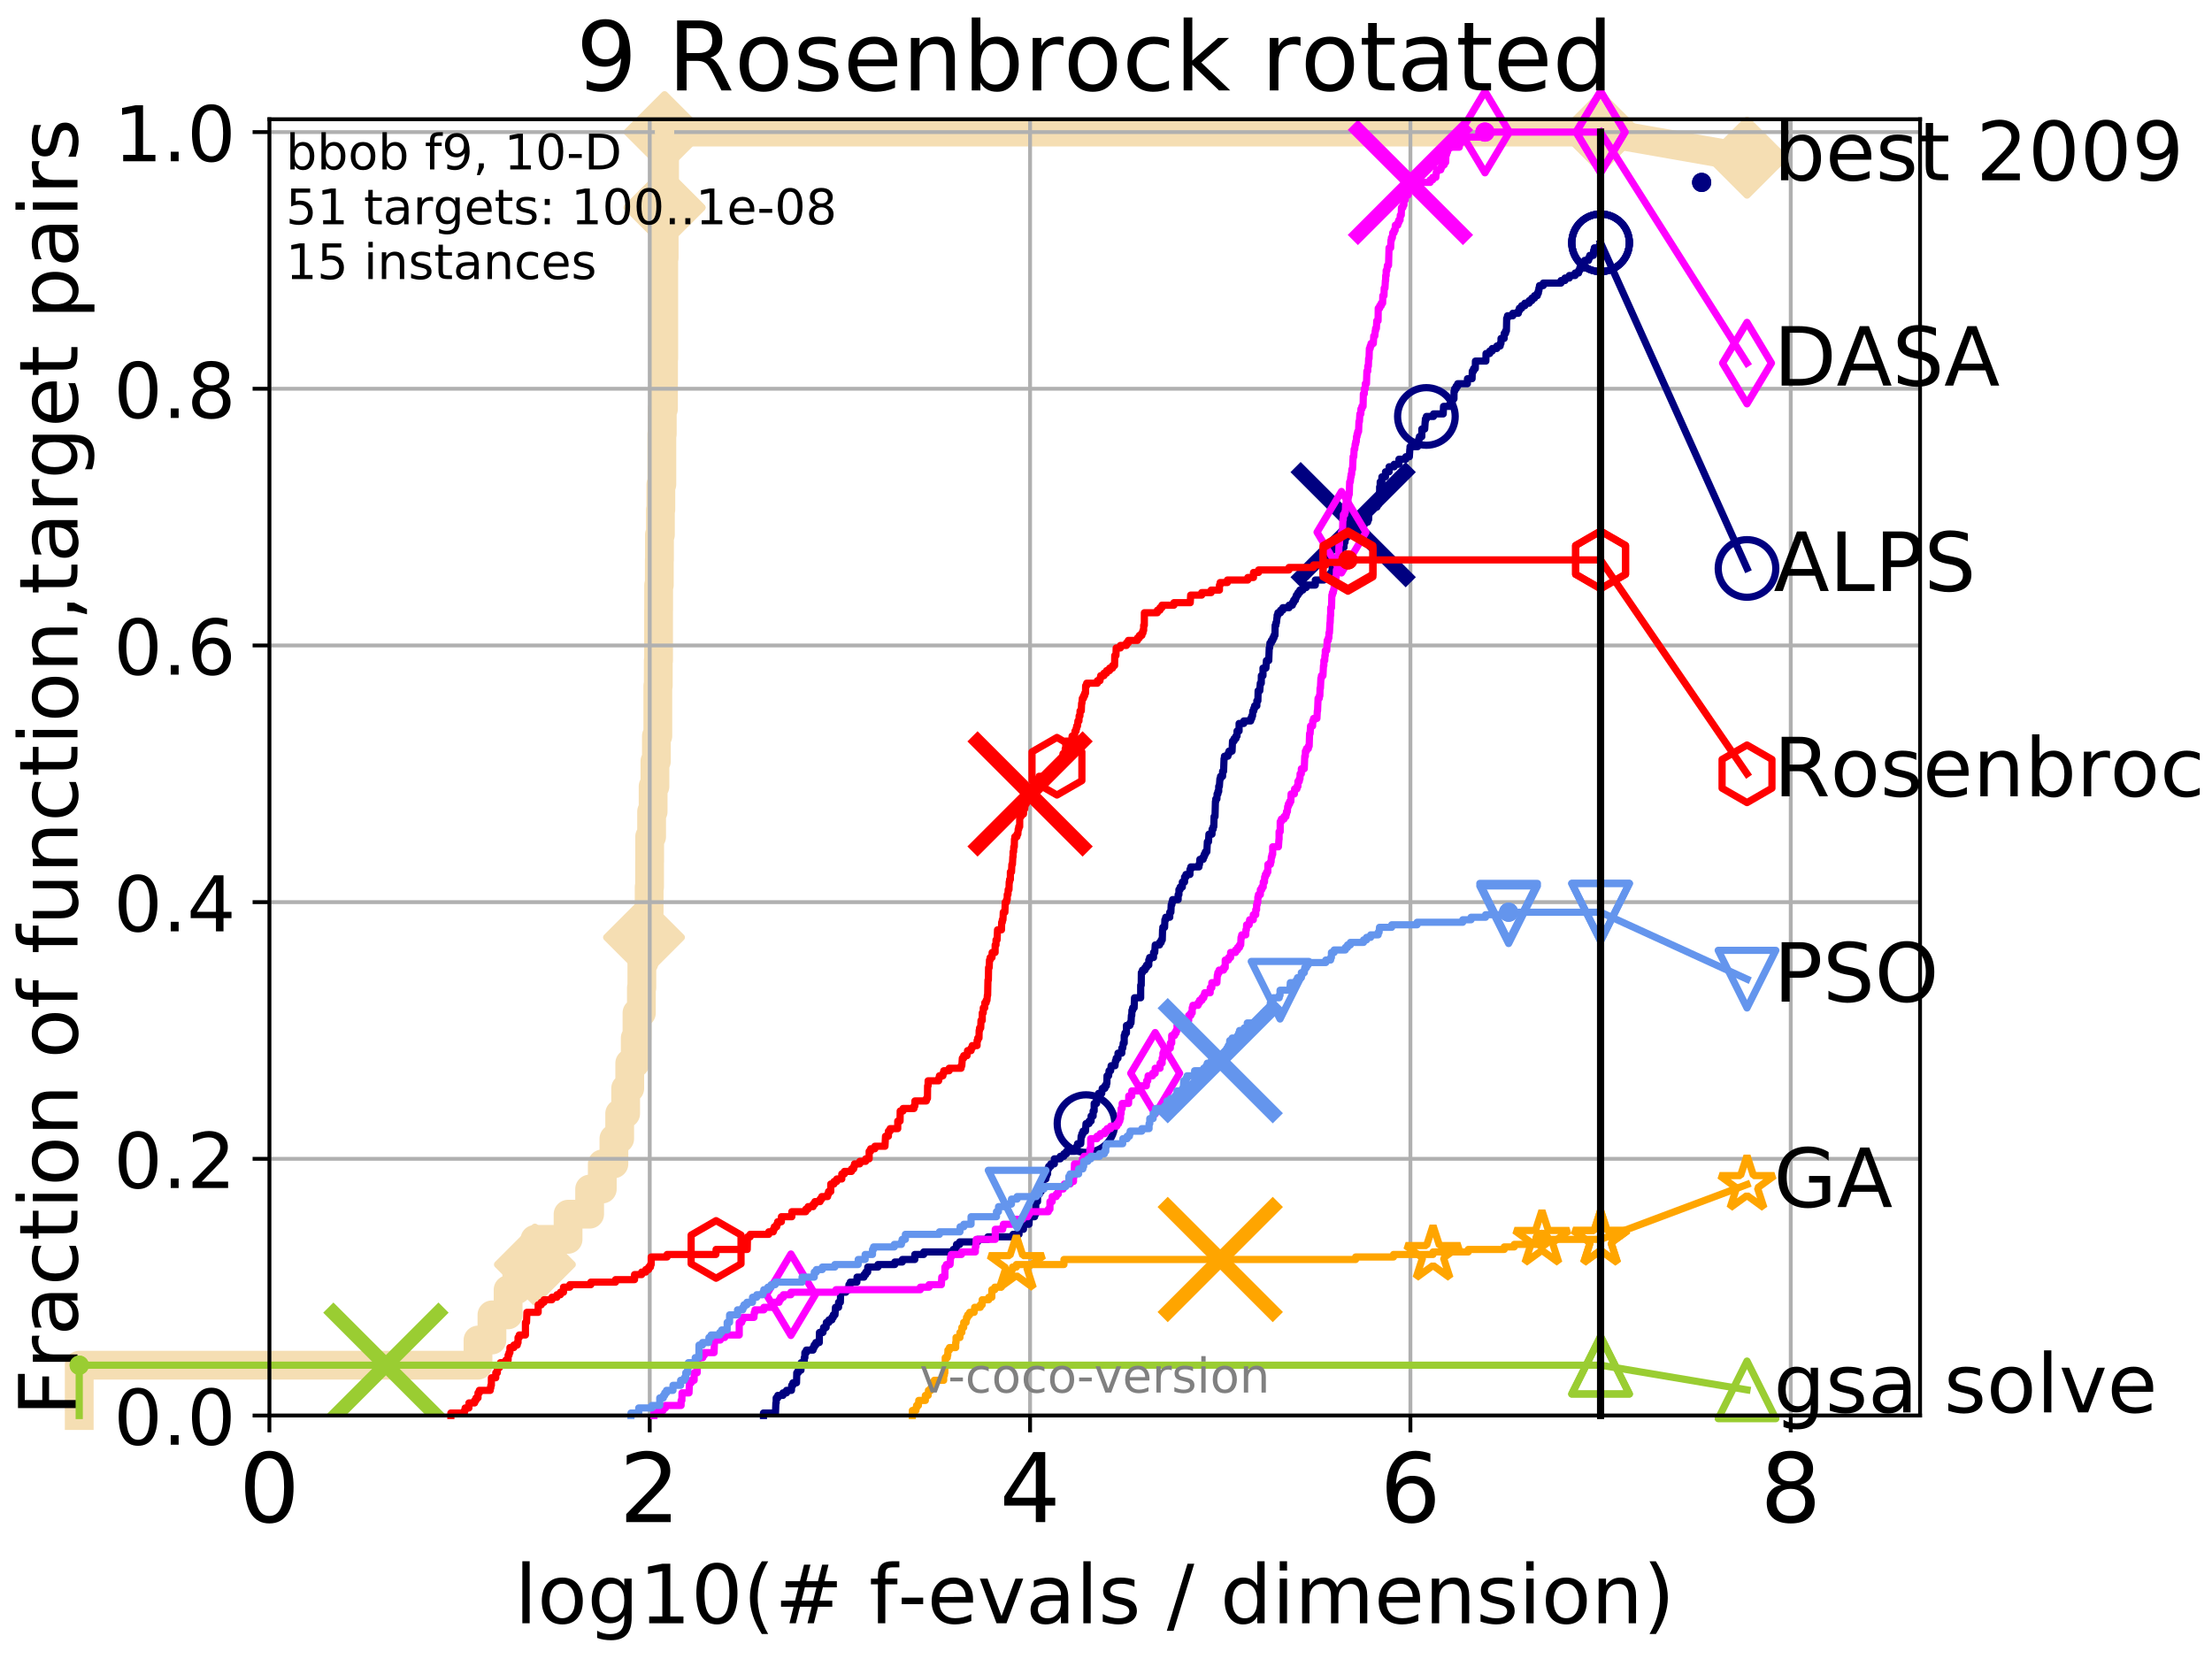<?xml version="1.0" encoding="utf-8" standalone="no"?>
<!DOCTYPE svg PUBLIC "-//W3C//DTD SVG 1.1//EN"
  "http://www.w3.org/Graphics/SVG/1.1/DTD/svg11.dtd">
<!-- Created with matplotlib (http://matplotlib.org/) -->
<svg height="345.6pt" version="1.1" viewBox="0 0 460.8 345.6" width="460.8pt" xmlns="http://www.w3.org/2000/svg" xmlns:xlink="http://www.w3.org/1999/xlink">
 <defs>
  <style type="text/css">
*{stroke-linecap:butt;stroke-linejoin:round;}
  </style>
 </defs>
 <g id="figure_1">
  <g id="patch_1">
   <path d="M 0 345.6 
L 460.8 345.6 
L 460.8 0 
L 0 0 
z
" style="fill:#ffffff;"/>
  </g>
  <g id="axes_1">
   <g id="patch_2">
    <path d="M 56.12 294.88 
L 399.984 294.88 
L 399.984 24.84 
L 56.12 24.84 
z
" style="fill:#ffffff;"/>
   </g>
   <g id="line2d_1">
    <path d="M 16.504 294.88 
L 16.504 284.395 
L 99.575 284.395 
L 99.575 279.153 
L 102.481 279.153 
L 102.481 273.91 
L 105.848 273.91 
L 105.848 268.668 
L 107.661 268.668 
L 107.661 263.425 
L 111.431 263.425 
L 111.431 258.183 
L 118.338 258.183 
L 118.338 252.94 
L 122.831 252.94 
L 122.831 247.698 
L 125.468 247.698 
L 125.468 242.455 
L 127.887 242.455 
L 127.887 237.213 
L 129.091 237.213 
L 129.091 231.97 
L 130.333 231.97 
L 130.333 226.728 
L 131.187 226.728 
L 131.187 221.485 
L 132.331 221.485 
L 132.331 216.243 
L 132.696 216.243 
L 132.696 211 
L 133.615 211 
L 133.615 205.758 
L 133.71 205.758 
L 133.71 200.515 
L 134.158 200.515 
L 134.158 195.273 
L 134.756 195.273 
L 134.756 190.03 
L 135.23 190.03 
L 135.23 184.788 
L 135.317 184.788 
L 135.317 179.546 
L 135.334 179.546 
L 135.334 174.303 
L 135.743 174.303 
L 135.743 169.061 
L 136.059 169.061 
L 136.059 163.818 
L 136.435 163.818 
L 136.435 158.576 
L 136.739 158.576 
L 136.739 153.333 
L 137.038 153.333 
L 137.038 142.848 
L 137.131 142.848 
L 137.131 137.606 
L 137.193 137.606 
L 137.193 127.121 
L 137.209 127.121 
L 137.209 121.878 
L 137.347 121.878 
L 137.347 116.636 
L 137.378 116.636 
L 137.378 111.393 
L 137.575 111.393 
L 137.575 106.151 
L 137.666 106.151 
L 137.666 100.908 
L 137.875 100.908 
L 137.875 90.423 
L 137.964 90.423 
L 137.964 85.181 
L 138.214 85.181 
L 138.214 79.938 
L 138.228 79.938 
L 138.228 74.696 
L 138.272 74.696 
L 138.272 53.726 
L 138.359 53.726 
L 138.359 48.484 
L 138.402 48.484 
L 138.402 43.241 
L 138.445 43.241 
L 138.445 27.514 
L 333.43 27.514 
" style="fill:none;stroke:#f5deb3;stroke-linecap:square;stroke-width:6;"/>
   </g>
   <g id="line2d_2">
    <defs>
     <path d="M -0 7.778 
L 7.778 0 
L 0 -7.778 
L -7.778 -0 
z
" id="m78d1939dc7" style="stroke:#f5deb3;stroke-linejoin:miter;stroke-width:1.5;"/>
    </defs>
    <g>
     <use style="fill:#f5deb3;stroke:#f5deb3;stroke-linejoin:miter;stroke-width:1.5;" x="111.431" xlink:href="#m78d1939dc7" y="263.425"/>
     <use style="fill:#f5deb3;stroke:#f5deb3;stroke-linejoin:miter;stroke-width:1.5;" x="134.158" xlink:href="#m78d1939dc7" y="195.273"/>
     <use style="fill:#f5deb3;stroke:#f5deb3;stroke-linejoin:miter;stroke-width:1.5;" x="138.445" xlink:href="#m78d1939dc7" y="43.241"/>
     <use style="fill:#f5deb3;stroke:#f5deb3;stroke-linejoin:miter;stroke-width:1.5;" x="138.445" xlink:href="#m78d1939dc7" y="43.241"/>
     <use style="fill:#f5deb3;stroke:#f5deb3;stroke-linejoin:miter;stroke-width:1.5;" x="138.445" xlink:href="#m78d1939dc7" y="27.514"/>
     <use style="fill:#f5deb3;stroke:#f5deb3;stroke-linejoin:miter;stroke-width:1.5;" x="333.43" xlink:href="#m78d1939dc7" y="27.514"/>
    </g>
   </g>
   <g id="line2d_3">
    <path style="fill:none;stroke:#f5deb3;stroke-linecap:square;stroke-width:6;"/>
    <g/>
   </g>
   <g id="line2d_4">
    <path d="M 333.43 27.514 
L 363.934 32.861 
" style="fill:none;stroke:#f5deb3;stroke-linecap:square;stroke-width:6;"/>
    <g>
     <use style="fill:#f5deb3;stroke:#f5deb3;stroke-linejoin:miter;stroke-width:1.5;" x="333.43" xlink:href="#m78d1939dc7" y="27.514"/>
     <use style="fill:#f5deb3;stroke:#f5deb3;stroke-linejoin:miter;stroke-width:1.5;" x="363.934" xlink:href="#m78d1939dc7" y="32.861"/>
    </g>
   </g>
   <g id="matplotlib.axis_1">
    <g id="xtick_1">
     <g id="line2d_5">
      <path clip-path="url(#p0c8006b343)" d="M 56.12 294.88 
L 56.12 24.84 
" style="fill:none;stroke:#b0b0b0;stroke-linecap:square;stroke-width:0.8;"/>
     </g>
     <g id="line2d_6">
      <defs>
       <path d="M 0 0 
L 0 3.5 
" id="mfaadafa0b3" style="stroke:#000000;stroke-width:0.8;"/>
      </defs>
      <g>
       <use style="stroke:#000000;stroke-width:0.8;" x="56.12" xlink:href="#mfaadafa0b3" y="294.88"/>
      </g>
     </g>
     <g id="text_1">
      <!-- 0 -->
      <defs>
       <path d="M 31.781 66.406 
Q 24.172 66.406 20.328 58.906 
Q 16.5 51.422 16.5 36.375 
Q 16.5 21.391 20.328 13.891 
Q 24.172 6.391 31.781 6.391 
Q 39.453 6.391 43.281 13.891 
Q 47.125 21.391 47.125 36.375 
Q 47.125 51.422 43.281 58.906 
Q 39.453 66.406 31.781 66.406 
z
M 31.781 74.219 
Q 44.047 74.219 50.516 64.516 
Q 56.984 54.828 56.984 36.375 
Q 56.984 17.969 50.516 8.266 
Q 44.047 -1.422 31.781 -1.422 
Q 19.531 -1.422 13.062 8.266 
Q 6.594 17.969 6.594 36.375 
Q 6.594 54.828 13.062 64.516 
Q 19.531 74.219 31.781 74.219 
z
" id="DejaVuSans-30"/>
      </defs>
      <g transform="translate(49.758 317.077)scale(0.2 -0.2)">
       <use xlink:href="#DejaVuSans-30"/>
      </g>
     </g>
    </g>
    <g id="xtick_2">
     <g id="line2d_7">
      <path clip-path="url(#p0c8006b343)" d="M 135.351 294.88 
L 135.351 24.84 
" style="fill:none;stroke:#b0b0b0;stroke-linecap:square;stroke-width:0.8;"/>
     </g>
     <g id="line2d_8">
      <g>
       <use style="stroke:#000000;stroke-width:0.8;" x="135.351" xlink:href="#mfaadafa0b3" y="294.88"/>
      </g>
     </g>
     <g id="text_2">
      <!-- 2 -->
      <defs>
       <path d="M 19.188 8.297 
L 53.609 8.297 
L 53.609 0 
L 7.328 0 
L 7.328 8.297 
Q 12.938 14.109 22.625 23.891 
Q 32.328 33.688 34.812 36.531 
Q 39.547 41.844 41.422 45.531 
Q 43.312 49.219 43.312 52.781 
Q 43.312 58.594 39.234 62.25 
Q 35.156 65.922 28.609 65.922 
Q 23.969 65.922 18.812 64.312 
Q 13.672 62.703 7.812 59.422 
L 7.812 69.391 
Q 13.766 71.781 18.938 73 
Q 24.125 74.219 28.422 74.219 
Q 39.75 74.219 46.484 68.547 
Q 53.219 62.891 53.219 53.422 
Q 53.219 48.922 51.531 44.891 
Q 49.859 40.875 45.406 35.406 
Q 44.188 33.984 37.641 27.219 
Q 31.109 20.453 19.188 8.297 
z
" id="DejaVuSans-32"/>
      </defs>
      <g transform="translate(128.989 317.077)scale(0.2 -0.2)">
       <use xlink:href="#DejaVuSans-32"/>
      </g>
     </g>
    </g>
    <g id="xtick_3">
     <g id="line2d_9">
      <path clip-path="url(#p0c8006b343)" d="M 214.583 294.88 
L 214.583 24.84 
" style="fill:none;stroke:#b0b0b0;stroke-linecap:square;stroke-width:0.8;"/>
     </g>
     <g id="line2d_10">
      <g>
       <use style="stroke:#000000;stroke-width:0.8;" x="214.583" xlink:href="#mfaadafa0b3" y="294.88"/>
      </g>
     </g>
     <g id="text_3">
      <!-- 4 -->
      <defs>
       <path d="M 37.797 64.312 
L 12.891 25.391 
L 37.797 25.391 
z
M 35.203 72.906 
L 47.609 72.906 
L 47.609 25.391 
L 58.016 25.391 
L 58.016 17.188 
L 47.609 17.188 
L 47.609 0 
L 37.797 0 
L 37.797 17.188 
L 4.891 17.188 
L 4.891 26.703 
z
" id="DejaVuSans-34"/>
      </defs>
      <g transform="translate(208.22 317.077)scale(0.2 -0.2)">
       <use xlink:href="#DejaVuSans-34"/>
      </g>
     </g>
    </g>
    <g id="xtick_4">
     <g id="line2d_11">
      <path clip-path="url(#p0c8006b343)" d="M 293.814 294.88 
L 293.814 24.84 
" style="fill:none;stroke:#b0b0b0;stroke-linecap:square;stroke-width:0.8;"/>
     </g>
     <g id="line2d_12">
      <g>
       <use style="stroke:#000000;stroke-width:0.8;" x="293.814" xlink:href="#mfaadafa0b3" y="294.88"/>
      </g>
     </g>
     <g id="text_4">
      <!-- 6 -->
      <defs>
       <path d="M 33.016 40.375 
Q 26.375 40.375 22.484 35.828 
Q 18.609 31.297 18.609 23.391 
Q 18.609 15.531 22.484 10.953 
Q 26.375 6.391 33.016 6.391 
Q 39.656 6.391 43.531 10.953 
Q 47.406 15.531 47.406 23.391 
Q 47.406 31.297 43.531 35.828 
Q 39.656 40.375 33.016 40.375 
z
M 52.594 71.297 
L 52.594 62.312 
Q 48.875 64.062 45.094 64.984 
Q 41.312 65.922 37.594 65.922 
Q 27.828 65.922 22.672 59.328 
Q 17.531 52.734 16.797 39.406 
Q 19.672 43.656 24.016 45.922 
Q 28.375 48.188 33.594 48.188 
Q 44.578 48.188 50.953 41.516 
Q 57.328 34.859 57.328 23.391 
Q 57.328 12.156 50.688 5.359 
Q 44.047 -1.422 33.016 -1.422 
Q 20.359 -1.422 13.672 8.266 
Q 6.984 17.969 6.984 36.375 
Q 6.984 53.656 15.188 63.938 
Q 23.391 74.219 37.203 74.219 
Q 40.922 74.219 44.703 73.484 
Q 48.484 72.75 52.594 71.297 
z
" id="DejaVuSans-36"/>
      </defs>
      <g transform="translate(287.452 317.077)scale(0.2 -0.2)">
       <use xlink:href="#DejaVuSans-36"/>
      </g>
     </g>
    </g>
    <g id="xtick_5">
     <g id="line2d_13">
      <path clip-path="url(#p0c8006b343)" d="M 373.045 294.88 
L 373.045 24.84 
" style="fill:none;stroke:#b0b0b0;stroke-linecap:square;stroke-width:0.8;"/>
     </g>
     <g id="line2d_14">
      <g>
       <use style="stroke:#000000;stroke-width:0.8;" x="373.045" xlink:href="#mfaadafa0b3" y="294.88"/>
      </g>
     </g>
     <g id="text_5">
      <!-- 8 -->
      <defs>
       <path d="M 31.781 34.625 
Q 24.75 34.625 20.719 30.859 
Q 16.703 27.094 16.703 20.516 
Q 16.703 13.922 20.719 10.156 
Q 24.75 6.391 31.781 6.391 
Q 38.812 6.391 42.859 10.172 
Q 46.922 13.969 46.922 20.516 
Q 46.922 27.094 42.891 30.859 
Q 38.875 34.625 31.781 34.625 
z
M 21.922 38.812 
Q 15.578 40.375 12.031 44.719 
Q 8.5 49.078 8.5 55.328 
Q 8.5 64.062 14.719 69.141 
Q 20.953 74.219 31.781 74.219 
Q 42.672 74.219 48.875 69.141 
Q 55.078 64.062 55.078 55.328 
Q 55.078 49.078 51.531 44.719 
Q 48 40.375 41.703 38.812 
Q 48.828 37.156 52.797 32.312 
Q 56.781 27.484 56.781 20.516 
Q 56.781 9.906 50.312 4.234 
Q 43.844 -1.422 31.781 -1.422 
Q 19.734 -1.422 13.25 4.234 
Q 6.781 9.906 6.781 20.516 
Q 6.781 27.484 10.781 32.312 
Q 14.797 37.156 21.922 38.812 
z
M 18.312 54.391 
Q 18.312 48.734 21.844 45.562 
Q 25.391 42.391 31.781 42.391 
Q 38.141 42.391 41.719 45.562 
Q 45.312 48.734 45.312 54.391 
Q 45.312 60.062 41.719 63.234 
Q 38.141 66.406 31.781 66.406 
Q 25.391 66.406 21.844 63.234 
Q 18.312 60.062 18.312 54.391 
z
" id="DejaVuSans-38"/>
      </defs>
      <g transform="translate(366.683 317.077)scale(0.2 -0.2)">
       <use xlink:href="#DejaVuSans-38"/>
      </g>
     </g>
    </g>
    <g id="text_6">
     <!-- log10(# f-evals / dimension) -->
     <defs>
      <path d="M 9.422 75.984 
L 18.406 75.984 
L 18.406 0 
L 9.422 0 
z
" id="DejaVuSans-6c"/>
      <path d="M 30.609 48.391 
Q 23.391 48.391 19.188 42.75 
Q 14.984 37.109 14.984 27.297 
Q 14.984 17.484 19.156 11.844 
Q 23.344 6.203 30.609 6.203 
Q 37.797 6.203 41.984 11.859 
Q 46.188 17.531 46.188 27.297 
Q 46.188 37.016 41.984 42.703 
Q 37.797 48.391 30.609 48.391 
z
M 30.609 56 
Q 42.328 56 49.016 48.375 
Q 55.719 40.766 55.719 27.297 
Q 55.719 13.875 49.016 6.219 
Q 42.328 -1.422 30.609 -1.422 
Q 18.844 -1.422 12.172 6.219 
Q 5.516 13.875 5.516 27.297 
Q 5.516 40.766 12.172 48.375 
Q 18.844 56 30.609 56 
z
" id="DejaVuSans-6f"/>
      <path d="M 45.406 27.984 
Q 45.406 37.75 41.375 43.109 
Q 37.359 48.484 30.078 48.484 
Q 22.859 48.484 18.828 43.109 
Q 14.797 37.75 14.797 27.984 
Q 14.797 18.266 18.828 12.891 
Q 22.859 7.516 30.078 7.516 
Q 37.359 7.516 41.375 12.891 
Q 45.406 18.266 45.406 27.984 
z
M 54.391 6.781 
Q 54.391 -7.172 48.188 -13.984 
Q 42 -20.797 29.203 -20.797 
Q 24.469 -20.797 20.266 -20.094 
Q 16.062 -19.391 12.109 -17.922 
L 12.109 -9.188 
Q 16.062 -11.328 19.922 -12.344 
Q 23.781 -13.375 27.781 -13.375 
Q 36.625 -13.375 41.016 -8.766 
Q 45.406 -4.156 45.406 5.172 
L 45.406 9.625 
Q 42.625 4.781 38.281 2.391 
Q 33.938 0 27.875 0 
Q 17.828 0 11.672 7.656 
Q 5.516 15.328 5.516 27.984 
Q 5.516 40.672 11.672 48.328 
Q 17.828 56 27.875 56 
Q 33.938 56 38.281 53.609 
Q 42.625 51.219 45.406 46.391 
L 45.406 54.688 
L 54.391 54.688 
z
" id="DejaVuSans-67"/>
      <path d="M 12.406 8.297 
L 28.516 8.297 
L 28.516 63.922 
L 10.984 60.406 
L 10.984 69.391 
L 28.422 72.906 
L 38.281 72.906 
L 38.281 8.297 
L 54.391 8.297 
L 54.391 0 
L 12.406 0 
z
" id="DejaVuSans-31"/>
      <path d="M 31 75.875 
Q 24.469 64.656 21.281 53.656 
Q 18.109 42.672 18.109 31.391 
Q 18.109 20.125 21.312 9.062 
Q 24.516 -2 31 -13.188 
L 23.188 -13.188 
Q 15.875 -1.703 12.234 9.375 
Q 8.594 20.453 8.594 31.391 
Q 8.594 42.281 12.203 53.312 
Q 15.828 64.359 23.188 75.875 
z
" id="DejaVuSans-28"/>
      <path d="M 51.125 44 
L 36.922 44 
L 32.812 27.688 
L 47.125 27.688 
z
M 43.797 71.781 
L 38.719 51.516 
L 52.984 51.516 
L 58.109 71.781 
L 65.922 71.781 
L 60.891 51.516 
L 76.125 51.516 
L 76.125 44 
L 58.984 44 
L 54.984 27.688 
L 70.516 27.688 
L 70.516 20.219 
L 53.078 20.219 
L 48 0 
L 40.188 0 
L 45.219 20.219 
L 30.906 20.219 
L 25.875 0 
L 18.016 0 
L 23.094 20.219 
L 7.719 20.219 
L 7.719 27.688 
L 24.906 27.688 
L 29 44 
L 13.281 44 
L 13.281 51.516 
L 30.906 51.516 
L 35.891 71.781 
z
" id="DejaVuSans-23"/>
      <path id="DejaVuSans-20"/>
      <path d="M 37.109 75.984 
L 37.109 68.5 
L 28.516 68.5 
Q 23.688 68.5 21.797 66.547 
Q 19.922 64.594 19.922 59.516 
L 19.922 54.688 
L 34.719 54.688 
L 34.719 47.703 
L 19.922 47.703 
L 19.922 0 
L 10.891 0 
L 10.891 47.703 
L 2.297 47.703 
L 2.297 54.688 
L 10.891 54.688 
L 10.891 58.5 
Q 10.891 67.625 15.141 71.797 
Q 19.391 75.984 28.609 75.984 
z
" id="DejaVuSans-66"/>
      <path d="M 4.891 31.391 
L 31.203 31.391 
L 31.203 23.391 
L 4.891 23.391 
z
" id="DejaVuSans-2d"/>
      <path d="M 56.203 29.594 
L 56.203 25.203 
L 14.891 25.203 
Q 15.484 15.922 20.484 11.062 
Q 25.484 6.203 34.422 6.203 
Q 39.594 6.203 44.453 7.469 
Q 49.312 8.734 54.109 11.281 
L 54.109 2.781 
Q 49.266 0.734 44.188 -0.344 
Q 39.109 -1.422 33.891 -1.422 
Q 20.797 -1.422 13.156 6.188 
Q 5.516 13.812 5.516 26.812 
Q 5.516 40.234 12.766 48.109 
Q 20.016 56 32.328 56 
Q 43.359 56 49.781 48.891 
Q 56.203 41.797 56.203 29.594 
z
M 47.219 32.234 
Q 47.125 39.594 43.094 43.984 
Q 39.062 48.391 32.422 48.391 
Q 24.906 48.391 20.391 44.141 
Q 15.875 39.891 15.188 32.172 
z
" id="DejaVuSans-65"/>
      <path d="M 2.984 54.688 
L 12.5 54.688 
L 29.594 8.797 
L 46.688 54.688 
L 56.203 54.688 
L 35.688 0 
L 23.484 0 
z
" id="DejaVuSans-76"/>
      <path d="M 34.281 27.484 
Q 23.391 27.484 19.188 25 
Q 14.984 22.516 14.984 16.5 
Q 14.984 11.719 18.141 8.906 
Q 21.297 6.109 26.703 6.109 
Q 34.188 6.109 38.703 11.406 
Q 43.219 16.703 43.219 25.484 
L 43.219 27.484 
z
M 52.203 31.203 
L 52.203 0 
L 43.219 0 
L 43.219 8.297 
Q 40.141 3.328 35.547 0.953 
Q 30.953 -1.422 24.312 -1.422 
Q 15.922 -1.422 10.953 3.297 
Q 6 8.016 6 15.922 
Q 6 25.141 12.172 29.828 
Q 18.359 34.516 30.609 34.516 
L 43.219 34.516 
L 43.219 35.406 
Q 43.219 41.609 39.141 45 
Q 35.062 48.391 27.688 48.391 
Q 23 48.391 18.547 47.266 
Q 14.109 46.141 10.016 43.891 
L 10.016 52.203 
Q 14.938 54.109 19.578 55.047 
Q 24.219 56 28.609 56 
Q 40.484 56 46.344 49.844 
Q 52.203 43.703 52.203 31.203 
z
" id="DejaVuSans-61"/>
      <path d="M 44.281 53.078 
L 44.281 44.578 
Q 40.484 46.531 36.375 47.5 
Q 32.281 48.484 27.875 48.484 
Q 21.188 48.484 17.844 46.438 
Q 14.5 44.391 14.5 40.281 
Q 14.5 37.156 16.891 35.375 
Q 19.281 33.594 26.516 31.984 
L 29.594 31.297 
Q 39.156 29.25 43.188 25.516 
Q 47.219 21.781 47.219 15.094 
Q 47.219 7.469 41.188 3.016 
Q 35.156 -1.422 24.609 -1.422 
Q 20.219 -1.422 15.453 -0.562 
Q 10.688 0.297 5.422 2 
L 5.422 11.281 
Q 10.406 8.688 15.234 7.391 
Q 20.062 6.109 24.812 6.109 
Q 31.156 6.109 34.562 8.281 
Q 37.984 10.453 37.984 14.406 
Q 37.984 18.062 35.516 20.016 
Q 33.062 21.969 24.703 23.781 
L 21.578 24.516 
Q 13.234 26.266 9.516 29.906 
Q 5.812 33.547 5.812 39.891 
Q 5.812 47.609 11.281 51.797 
Q 16.75 56 26.812 56 
Q 31.781 56 36.172 55.266 
Q 40.578 54.547 44.281 53.078 
z
" id="DejaVuSans-73"/>
      <path d="M 25.391 72.906 
L 33.688 72.906 
L 8.297 -9.281 
L 0 -9.281 
z
" id="DejaVuSans-2f"/>
      <path d="M 45.406 46.391 
L 45.406 75.984 
L 54.391 75.984 
L 54.391 0 
L 45.406 0 
L 45.406 8.203 
Q 42.578 3.328 38.25 0.953 
Q 33.938 -1.422 27.875 -1.422 
Q 17.969 -1.422 11.734 6.484 
Q 5.516 14.406 5.516 27.297 
Q 5.516 40.188 11.734 48.094 
Q 17.969 56 27.875 56 
Q 33.938 56 38.25 53.625 
Q 42.578 51.266 45.406 46.391 
z
M 14.797 27.297 
Q 14.797 17.391 18.875 11.75 
Q 22.953 6.109 30.078 6.109 
Q 37.203 6.109 41.297 11.75 
Q 45.406 17.391 45.406 27.297 
Q 45.406 37.203 41.297 42.844 
Q 37.203 48.484 30.078 48.484 
Q 22.953 48.484 18.875 42.844 
Q 14.797 37.203 14.797 27.297 
z
" id="DejaVuSans-64"/>
      <path d="M 9.422 54.688 
L 18.406 54.688 
L 18.406 0 
L 9.422 0 
z
M 9.422 75.984 
L 18.406 75.984 
L 18.406 64.594 
L 9.422 64.594 
z
" id="DejaVuSans-69"/>
      <path d="M 52 44.188 
Q 55.375 50.25 60.062 53.125 
Q 64.75 56 71.094 56 
Q 79.641 56 84.281 50.016 
Q 88.922 44.047 88.922 33.016 
L 88.922 0 
L 79.891 0 
L 79.891 32.719 
Q 79.891 40.578 77.094 44.375 
Q 74.312 48.188 68.609 48.188 
Q 61.625 48.188 57.562 43.547 
Q 53.516 38.922 53.516 30.906 
L 53.516 0 
L 44.484 0 
L 44.484 32.719 
Q 44.484 40.625 41.703 44.406 
Q 38.922 48.188 33.109 48.188 
Q 26.219 48.188 22.156 43.531 
Q 18.109 38.875 18.109 30.906 
L 18.109 0 
L 9.078 0 
L 9.078 54.688 
L 18.109 54.688 
L 18.109 46.188 
Q 21.188 51.219 25.484 53.609 
Q 29.781 56 35.688 56 
Q 41.656 56 45.828 52.969 
Q 50 49.953 52 44.188 
z
" id="DejaVuSans-6d"/>
      <path d="M 54.891 33.016 
L 54.891 0 
L 45.906 0 
L 45.906 32.719 
Q 45.906 40.484 42.875 44.328 
Q 39.844 48.188 33.797 48.188 
Q 26.516 48.188 22.312 43.547 
Q 18.109 38.922 18.109 30.906 
L 18.109 0 
L 9.078 0 
L 9.078 54.688 
L 18.109 54.688 
L 18.109 46.188 
Q 21.344 51.125 25.703 53.562 
Q 30.078 56 35.797 56 
Q 45.219 56 50.047 50.172 
Q 54.891 44.344 54.891 33.016 
z
" id="DejaVuSans-6e"/>
      <path d="M 8.016 75.875 
L 15.828 75.875 
Q 23.141 64.359 26.781 53.312 
Q 30.422 42.281 30.422 31.391 
Q 30.422 20.453 26.781 9.375 
Q 23.141 -1.703 15.828 -13.188 
L 8.016 -13.188 
Q 14.5 -2 17.703 9.062 
Q 20.906 20.125 20.906 31.391 
Q 20.906 42.672 17.703 53.656 
Q 14.5 64.656 8.016 75.875 
z
" id="DejaVuSans-29"/>
     </defs>
     <g transform="translate(107.211 338.154)scale(0.17 -0.17)">
      <use xlink:href="#DejaVuSans-6c"/>
      <use x="27.783" xlink:href="#DejaVuSans-6f"/>
      <use x="88.965" xlink:href="#DejaVuSans-67"/>
      <use x="152.441" xlink:href="#DejaVuSans-31"/>
      <use x="216.064" xlink:href="#DejaVuSans-30"/>
      <use x="279.688" xlink:href="#DejaVuSans-28"/>
      <use x="318.701" xlink:href="#DejaVuSans-23"/>
      <use x="402.49" xlink:href="#DejaVuSans-20"/>
      <use x="434.277" xlink:href="#DejaVuSans-66"/>
      <use x="469.404" xlink:href="#DejaVuSans-2d"/>
      <use x="505.488" xlink:href="#DejaVuSans-65"/>
      <use x="567.012" xlink:href="#DejaVuSans-76"/>
      <use x="626.191" xlink:href="#DejaVuSans-61"/>
      <use x="687.471" xlink:href="#DejaVuSans-6c"/>
      <use x="715.254" xlink:href="#DejaVuSans-73"/>
      <use x="767.354" xlink:href="#DejaVuSans-20"/>
      <use x="799.141" xlink:href="#DejaVuSans-2f"/>
      <use x="832.832" xlink:href="#DejaVuSans-20"/>
      <use x="864.619" xlink:href="#DejaVuSans-64"/>
      <use x="928.096" xlink:href="#DejaVuSans-69"/>
      <use x="955.879" xlink:href="#DejaVuSans-6d"/>
      <use x="1053.291" xlink:href="#DejaVuSans-65"/>
      <use x="1114.814" xlink:href="#DejaVuSans-6e"/>
      <use x="1178.193" xlink:href="#DejaVuSans-73"/>
      <use x="1230.293" xlink:href="#DejaVuSans-69"/>
      <use x="1258.076" xlink:href="#DejaVuSans-6f"/>
      <use x="1319.258" xlink:href="#DejaVuSans-6e"/>
      <use x="1382.637" xlink:href="#DejaVuSans-29"/>
     </g>
    </g>
   </g>
   <g id="matplotlib.axis_2">
    <g id="ytick_1">
     <g id="line2d_15">
      <path clip-path="url(#p0c8006b343)" d="M 56.12 294.88 
L 399.984 294.88 
" style="fill:none;stroke:#b0b0b0;stroke-linecap:square;stroke-width:0.8;"/>
     </g>
     <g id="line2d_16">
      <defs>
       <path d="M 0 0 
L -3.5 0 
" id="m126700eb5e" style="stroke:#000000;stroke-width:0.8;"/>
      </defs>
      <g>
       <use style="stroke:#000000;stroke-width:0.8;" x="56.12" xlink:href="#m126700eb5e" y="294.88"/>
      </g>
     </g>
     <g id="text_7">
      <!-- 0.0 -->
      <defs>
       <path d="M 10.688 12.406 
L 21 12.406 
L 21 0 
L 10.688 0 
z
" id="DejaVuSans-2e"/>
      </defs>
      <g transform="translate(23.675 300.959)scale(0.16 -0.16)">
       <use xlink:href="#DejaVuSans-30"/>
       <use x="63.623" xlink:href="#DejaVuSans-2e"/>
       <use x="95.41" xlink:href="#DejaVuSans-30"/>
      </g>
     </g>
    </g>
    <g id="ytick_2">
     <g id="line2d_17">
      <path clip-path="url(#p0c8006b343)" d="M 56.12 241.407 
L 399.984 241.407 
" style="fill:none;stroke:#b0b0b0;stroke-linecap:square;stroke-width:0.8;"/>
     </g>
     <g id="line2d_18">
      <g>
       <use style="stroke:#000000;stroke-width:0.8;" x="56.12" xlink:href="#m126700eb5e" y="241.407"/>
      </g>
     </g>
     <g id="text_8">
      <!-- 0.2 -->
      <g transform="translate(23.675 247.485)scale(0.16 -0.16)">
       <use xlink:href="#DejaVuSans-30"/>
       <use x="63.623" xlink:href="#DejaVuSans-2e"/>
       <use x="95.41" xlink:href="#DejaVuSans-32"/>
      </g>
     </g>
    </g>
    <g id="ytick_3">
     <g id="line2d_19">
      <path clip-path="url(#p0c8006b343)" d="M 56.12 187.933 
L 399.984 187.933 
" style="fill:none;stroke:#b0b0b0;stroke-linecap:square;stroke-width:0.8;"/>
     </g>
     <g id="line2d_20">
      <g>
       <use style="stroke:#000000;stroke-width:0.8;" x="56.12" xlink:href="#m126700eb5e" y="187.933"/>
      </g>
     </g>
     <g id="text_9">
      <!-- 0.4 -->
      <g transform="translate(23.675 194.012)scale(0.16 -0.16)">
       <use xlink:href="#DejaVuSans-30"/>
       <use x="63.623" xlink:href="#DejaVuSans-2e"/>
       <use x="95.41" xlink:href="#DejaVuSans-34"/>
      </g>
     </g>
    </g>
    <g id="ytick_4">
     <g id="line2d_21">
      <path clip-path="url(#p0c8006b343)" d="M 56.12 134.46 
L 399.984 134.46 
" style="fill:none;stroke:#b0b0b0;stroke-linecap:square;stroke-width:0.8;"/>
     </g>
     <g id="line2d_22">
      <g>
       <use style="stroke:#000000;stroke-width:0.8;" x="56.12" xlink:href="#m126700eb5e" y="134.46"/>
      </g>
     </g>
     <g id="text_10">
      <!-- 0.6 -->
      <g transform="translate(23.675 140.539)scale(0.16 -0.16)">
       <use xlink:href="#DejaVuSans-30"/>
       <use x="63.623" xlink:href="#DejaVuSans-2e"/>
       <use x="95.41" xlink:href="#DejaVuSans-36"/>
      </g>
     </g>
    </g>
    <g id="ytick_5">
     <g id="line2d_23">
      <path clip-path="url(#p0c8006b343)" d="M 56.12 80.987 
L 399.984 80.987 
" style="fill:none;stroke:#b0b0b0;stroke-linecap:square;stroke-width:0.8;"/>
     </g>
     <g id="line2d_24">
      <g>
       <use style="stroke:#000000;stroke-width:0.8;" x="56.12" xlink:href="#m126700eb5e" y="80.987"/>
      </g>
     </g>
     <g id="text_11">
      <!-- 0.8 -->
      <g transform="translate(23.675 87.066)scale(0.16 -0.16)">
       <use xlink:href="#DejaVuSans-30"/>
       <use x="63.623" xlink:href="#DejaVuSans-2e"/>
       <use x="95.41" xlink:href="#DejaVuSans-38"/>
      </g>
     </g>
    </g>
    <g id="ytick_6">
     <g id="line2d_25">
      <path clip-path="url(#p0c8006b343)" d="M 56.12 27.514 
L 399.984 27.514 
" style="fill:none;stroke:#b0b0b0;stroke-linecap:square;stroke-width:0.8;"/>
     </g>
     <g id="line2d_26">
      <g>
       <use style="stroke:#000000;stroke-width:0.8;" x="56.12" xlink:href="#m126700eb5e" y="27.514"/>
      </g>
     </g>
     <g id="text_12">
      <!-- 1.0 -->
      <g transform="translate(23.675 33.592)scale(0.16 -0.16)">
       <use xlink:href="#DejaVuSans-31"/>
       <use x="63.623" xlink:href="#DejaVuSans-2e"/>
       <use x="95.41" xlink:href="#DejaVuSans-30"/>
      </g>
     </g>
    </g>
    <g id="text_13">
     <!-- Fraction of function,target pairs -->
     <defs>
      <path d="M 9.812 72.906 
L 51.703 72.906 
L 51.703 64.594 
L 19.672 64.594 
L 19.672 43.109 
L 48.578 43.109 
L 48.578 34.812 
L 19.672 34.812 
L 19.672 0 
L 9.812 0 
z
" id="DejaVuSans-46"/>
      <path d="M 41.109 46.297 
Q 39.594 47.172 37.812 47.578 
Q 36.031 48 33.891 48 
Q 26.266 48 22.188 43.047 
Q 18.109 38.094 18.109 28.812 
L 18.109 0 
L 9.078 0 
L 9.078 54.688 
L 18.109 54.688 
L 18.109 46.188 
Q 20.953 51.172 25.484 53.578 
Q 30.031 56 36.531 56 
Q 37.453 56 38.578 55.875 
Q 39.703 55.766 41.062 55.516 
z
" id="DejaVuSans-72"/>
      <path d="M 48.781 52.594 
L 48.781 44.188 
Q 44.969 46.297 41.141 47.344 
Q 37.312 48.391 33.406 48.391 
Q 24.656 48.391 19.812 42.844 
Q 14.984 37.312 14.984 27.297 
Q 14.984 17.281 19.812 11.734 
Q 24.656 6.203 33.406 6.203 
Q 37.312 6.203 41.141 7.25 
Q 44.969 8.297 48.781 10.406 
L 48.781 2.094 
Q 45.016 0.344 40.984 -0.531 
Q 36.969 -1.422 32.422 -1.422 
Q 20.062 -1.422 12.781 6.344 
Q 5.516 14.109 5.516 27.297 
Q 5.516 40.672 12.859 48.328 
Q 20.219 56 33.016 56 
Q 37.156 56 41.109 55.141 
Q 45.062 54.297 48.781 52.594 
z
" id="DejaVuSans-63"/>
      <path d="M 18.312 70.219 
L 18.312 54.688 
L 36.812 54.688 
L 36.812 47.703 
L 18.312 47.703 
L 18.312 18.016 
Q 18.312 11.328 20.141 9.422 
Q 21.969 7.516 27.594 7.516 
L 36.812 7.516 
L 36.812 0 
L 27.594 0 
Q 17.188 0 13.234 3.875 
Q 9.281 7.766 9.281 18.016 
L 9.281 47.703 
L 2.688 47.703 
L 2.688 54.688 
L 9.281 54.688 
L 9.281 70.219 
z
" id="DejaVuSans-74"/>
      <path d="M 8.5 21.578 
L 8.5 54.688 
L 17.484 54.688 
L 17.484 21.922 
Q 17.484 14.156 20.5 10.266 
Q 23.531 6.391 29.594 6.391 
Q 36.859 6.391 41.078 11.031 
Q 45.312 15.672 45.312 23.688 
L 45.312 54.688 
L 54.297 54.688 
L 54.297 0 
L 45.312 0 
L 45.312 8.406 
Q 42.047 3.422 37.719 1 
Q 33.406 -1.422 27.688 -1.422 
Q 18.266 -1.422 13.375 4.438 
Q 8.5 10.297 8.5 21.578 
z
M 31.109 56 
z
" id="DejaVuSans-75"/>
      <path d="M 11.719 12.406 
L 22.016 12.406 
L 22.016 4 
L 14.016 -11.625 
L 7.719 -11.625 
L 11.719 4 
z
" id="DejaVuSans-2c"/>
      <path d="M 18.109 8.203 
L 18.109 -20.797 
L 9.078 -20.797 
L 9.078 54.688 
L 18.109 54.688 
L 18.109 46.391 
Q 20.953 51.266 25.266 53.625 
Q 29.594 56 35.594 56 
Q 45.562 56 51.781 48.094 
Q 58.016 40.188 58.016 27.297 
Q 58.016 14.406 51.781 6.484 
Q 45.562 -1.422 35.594 -1.422 
Q 29.594 -1.422 25.266 0.953 
Q 20.953 3.328 18.109 8.203 
z
M 48.688 27.297 
Q 48.688 37.203 44.609 42.844 
Q 40.531 48.484 33.406 48.484 
Q 26.266 48.484 22.188 42.844 
Q 18.109 37.203 18.109 27.297 
Q 18.109 17.391 22.188 11.75 
Q 26.266 6.109 33.406 6.109 
Q 40.531 6.109 44.609 11.75 
Q 48.688 17.391 48.688 27.297 
z
" id="DejaVuSans-70"/>
     </defs>
     <g transform="translate(16.14 294.999)rotate(-90)scale(0.17 -0.17)">
      <use xlink:href="#DejaVuSans-46"/>
      <use x="57.41" xlink:href="#DejaVuSans-72"/>
      <use x="98.523" xlink:href="#DejaVuSans-61"/>
      <use x="159.803" xlink:href="#DejaVuSans-63"/>
      <use x="214.783" xlink:href="#DejaVuSans-74"/>
      <use x="253.992" xlink:href="#DejaVuSans-69"/>
      <use x="281.775" xlink:href="#DejaVuSans-6f"/>
      <use x="342.957" xlink:href="#DejaVuSans-6e"/>
      <use x="406.336" xlink:href="#DejaVuSans-20"/>
      <use x="438.123" xlink:href="#DejaVuSans-6f"/>
      <use x="499.305" xlink:href="#DejaVuSans-66"/>
      <use x="534.51" xlink:href="#DejaVuSans-20"/>
      <use x="566.297" xlink:href="#DejaVuSans-66"/>
      <use x="601.502" xlink:href="#DejaVuSans-75"/>
      <use x="664.881" xlink:href="#DejaVuSans-6e"/>
      <use x="728.26" xlink:href="#DejaVuSans-63"/>
      <use x="783.24" xlink:href="#DejaVuSans-74"/>
      <use x="822.449" xlink:href="#DejaVuSans-69"/>
      <use x="850.232" xlink:href="#DejaVuSans-6f"/>
      <use x="911.414" xlink:href="#DejaVuSans-6e"/>
      <use x="974.793" xlink:href="#DejaVuSans-2c"/>
      <use x="1006.58" xlink:href="#DejaVuSans-74"/>
      <use x="1045.789" xlink:href="#DejaVuSans-61"/>
      <use x="1107.068" xlink:href="#DejaVuSans-72"/>
      <use x="1148.166" xlink:href="#DejaVuSans-67"/>
      <use x="1211.643" xlink:href="#DejaVuSans-65"/>
      <use x="1273.166" xlink:href="#DejaVuSans-74"/>
      <use x="1312.375" xlink:href="#DejaVuSans-20"/>
      <use x="1344.162" xlink:href="#DejaVuSans-70"/>
      <use x="1407.639" xlink:href="#DejaVuSans-61"/>
      <use x="1468.918" xlink:href="#DejaVuSans-69"/>
      <use x="1496.701" xlink:href="#DejaVuSans-72"/>
      <use x="1537.814" xlink:href="#DejaVuSans-73"/>
     </g>
    </g>
   </g>
   <g id="line2d_27">
    <defs>
     <path d="M 0 1.5 
C 0.398 1.5 0.779 1.342 1.061 1.061 
C 1.342 0.779 1.5 0.398 1.5 0 
C 1.5 -0.398 1.342 -0.779 1.061 -1.061 
C 0.779 -1.342 0.398 -1.5 0 -1.5 
C -0.398 -1.5 -0.779 -1.342 -1.061 -1.061 
C -1.342 -0.779 -1.5 -0.398 -1.5 0 
C -1.5 0.398 -1.342 0.779 -1.061 1.061 
C -0.779 1.342 -0.398 1.5 0 1.5 
z
" id="mb31689174b" style="stroke:#f5deb3;"/>
    </defs>
    <g>
     <use style="fill:#f5deb3;stroke:#f5deb3;" x="138.445" xlink:href="#mb31689174b" y="27.514"/>
     <use style="fill:#f5deb3;stroke:#f5deb3;" x="138.445" xlink:href="#mb31689174b" y="27.514"/>
    </g>
   </g>
   <g id="line2d_28">
    <defs>
     <path d="M 0 1.5 
C 0.398 1.5 0.779 1.342 1.061 1.061 
C 1.342 0.779 1.5 0.398 1.5 0 
C 1.5 -0.398 1.342 -0.779 1.061 -1.061 
C 0.779 -1.342 0.398 -1.5 0 -1.5 
C -0.398 -1.5 -0.779 -1.342 -1.061 -1.061 
C -1.342 -0.779 -1.5 -0.398 -1.5 0 
C -1.5 0.398 -1.342 0.779 -1.061 1.061 
C -0.779 1.342 -0.398 1.5 0 1.5 
z
" id="m9fc5dc4b1d" style="stroke:#000080;"/>
    </defs>
    <g>
     <use style="fill:#000080;stroke:#000080;" x="354.484" xlink:href="#m9fc5dc4b1d" y="37.999"/>
     <use style="fill:#000080;stroke:#000080;" x="354.484" xlink:href="#m9fc5dc4b1d" y="37.999"/>
    </g>
   </g>
   <g id="line2d_29">
    <path d="M 159.038 294.88 
L 159.038 294.356 
L 161.551 294.356 
L 161.629 292.259 
L 161.693 292.259 
L 161.693 291.21 
L 162.035 291.21 
L 162.035 290.686 
L 163.103 290.686 
L 163.103 290.162 
L 163.848 290.162 
L 163.848 289.638 
L 164.877 289.638 
L 164.92 288.589 
L 165.178 288.589 
L 165.178 288.065 
L 165.933 288.065 
L 165.982 285.968 
L 166.284 285.968 
L 166.284 285.444 
L 166.853 285.444 
L 166.905 283.871 
L 167.542 283.871 
L 167.542 282.822 
L 167.669 282.822 
L 167.669 281.774 
L 167.976 281.774 
L 167.976 281.25 
L 169.372 281.25 
L 169.372 280.725 
L 169.6 280.725 
L 169.6 280.201 
L 169.953 280.201 
L 169.953 279.677 
L 170.67 279.677 
L 170.708 277.58 
L 171.435 277.58 
L 171.435 277.056 
L 171.565 277.056 
L 171.565 276.531 
L 172.096 276.531 
L 172.149 275.483 
L 172.674 275.483 
L 172.674 274.959 
L 173.301 274.959 
L 173.301 274.434 
L 173.588 274.434 
L 173.588 273.91 
L 173.944 273.91 
L 174.046 272.337 
L 174.691 272.337 
L 174.691 271.289 
L 175.063 271.289 
L 175.121 269.192 
L 176.206 269.192 
L 176.206 268.668 
L 176.849 268.668 
L 176.849 267.619 
L 177.121 267.619 
L 177.121 267.095 
L 178.502 267.095 
L 178.537 266.046 
L 179.986 266.046 
L 179.986 265.522 
L 180.353 265.522 
L 180.353 264.998 
L 180.75 264.998 
L 180.766 263.949 
L 182.898 263.949 
L 182.898 263.425 
L 186.405 263.425 
L 186.405 262.901 
L 187.97 262.901 
L 187.97 262.377 
L 190.568 262.377 
L 190.568 261.328 
L 192.429 261.328 
L 192.429 260.804 
L 198.585 260.804 
L 198.585 260.28 
L 199.177 260.28 
L 199.271 259.231 
L 199.923 259.231 
L 199.923 258.707 
L 203.653 258.707 
L 203.653 258.183 
L 205.801 258.183 
L 205.801 257.658 
L 211.034 257.658 
L 211.034 257.134 
L 212.281 257.134 
L 212.281 256.086 
L 213.211 256.086 
L 213.211 255.037 
L 214.355 255.037 
L 214.448 253.464 
L 215.528 253.464 
L 215.528 252.94 
L 215.744 252.94 
L 215.781 250.319 
L 216.136 250.319 
L 216.144 248.746 
L 216.544 248.746 
L 216.544 248.222 
L 216.89 248.222 
L 216.89 247.173 
L 217.028 247.173 
L 217.028 246.649 
L 217.218 246.649 
L 217.218 245.601 
L 217.876 245.601 
L 217.876 245.076 
L 218.013 245.076 
L 218.013 244.552 
L 218.234 244.552 
L 218.234 243.504 
L 218.458 243.504 
L 218.458 242.979 
L 218.891 242.979 
L 218.891 242.455 
L 219.642 242.455 
L 219.642 241.407 
L 220.877 241.407 
L 220.877 240.882 
L 221.622 240.882 
L 221.622 240.358 
L 222.164 240.358 
L 222.164 239.834 
L 223.965 239.834 
L 223.965 239.31 
L 224.282 239.31 
L 224.282 238.785 
L 224.469 238.785 
L 224.469 238.261 
L 225.143 238.261 
L 225.222 236.689 
L 225.376 236.689 
L 225.376 236.164 
L 225.612 236.164 
L 225.612 235.64 
L 226.124 235.64 
L 226.234 234.067 
L 226.869 234.067 
L 226.869 233.543 
L 227.295 233.543 
L 227.295 232.495 
L 227.719 232.495 
L 227.719 231.446 
L 227.935 231.446 
L 227.935 229.873 
L 228.437 229.873 
L 228.437 228.825 
L 228.844 228.825 
L 228.844 227.776 
L 229.512 227.776 
L 229.62 226.728 
L 230.165 226.728 
L 230.165 226.204 
L 230.474 226.204 
L 230.474 225.679 
L 230.585 225.679 
L 230.613 224.107 
L 230.947 224.107 
L 231.036 223.058 
L 231.362 223.058 
L 231.473 222.01 
L 232.277 222.01 
L 232.369 220.961 
L 232.523 220.961 
L 232.523 220.437 
L 232.897 220.437 
L 232.897 219.388 
L 233.692 219.388 
L 233.692 218.34 
L 233.889 218.34 
L 233.987 217.291 
L 234.19 217.291 
L 234.191 215.719 
L 234.344 215.719 
L 234.344 215.194 
L 234.657 215.194 
L 234.66 213.622 
L 235.379 213.622 
L 235.379 213.097 
L 235.608 213.097 
L 235.691 211.525 
L 235.768 211.525 
L 235.802 210.476 
L 235.956 210.476 
L 235.956 209.952 
L 236.26 209.952 
L 236.343 207.855 
L 237.622 207.855 
L 237.625 205.234 
L 237.739 205.234 
L 237.764 202.612 
L 237.992 202.612 
L 237.992 202.088 
L 238.513 202.088 
L 238.513 201.564 
L 238.852 201.564 
L 238.852 201.04 
L 239.314 201.04 
L 239.315 199.991 
L 239.492 199.991 
L 239.492 199.467 
L 240.297 199.467 
L 240.3 198.418 
L 240.549 198.418 
L 240.657 196.846 
L 241.56 196.846 
L 241.56 196.321 
L 241.901 196.321 
L 241.901 195.797 
L 242.124 195.797 
L 242.183 193.7 
L 242.239 193.7 
L 242.239 193.176 
L 242.609 193.176 
L 242.669 191.603 
L 242.842 191.603 
L 242.842 191.079 
L 243.682 191.079 
L 243.682 190.03 
L 243.916 190.03 
L 243.984 188.458 
L 244.124 188.458 
L 244.124 187.933 
L 244.273 187.933 
L 244.273 187.409 
L 245.429 187.409 
L 245.429 186.361 
L 245.593 186.361 
L 245.593 185.312 
L 245.851 185.312 
L 245.851 184.788 
L 246.302 184.788 
L 246.302 183.739 
L 246.765 183.739 
L 246.765 182.691 
L 247.053 182.691 
L 247.053 182.167 
L 247.886 182.167 
L 247.886 181.118 
L 248.065 181.118 
L 248.065 180.594 
L 249.764 180.594 
L 249.764 180.07 
L 249.878 180.07 
L 249.956 179.021 
L 250.642 179.021 
L 250.642 178.497 
L 250.855 178.497 
L 250.855 177.973 
L 251.096 177.973 
L 251.096 177.449 
L 251.409 177.449 
L 251.515 175.352 
L 251.755 175.352 
L 251.84 173.779 
L 252.481 173.779 
L 252.502 172.73 
L 252.725 172.73 
L 252.725 172.206 
L 252.856 172.206 
L 252.913 170.109 
L 253.109 170.109 
L 253.195 166.964 
L 253.265 166.964 
L 253.265 166.439 
L 253.501 166.439 
L 253.541 165.391 
L 253.717 165.391 
L 253.717 164.867 
L 253.881 164.867 
L 253.881 163.818 
L 254.018 163.818 
L 254.126 162.245 
L 254.26 162.245 
L 254.26 161.721 
L 254.688 161.721 
L 254.688 160.673 
L 254.893 160.673 
L 254.99 158.051 
L 255.077 158.051 
L 255.077 157.527 
L 255.8 157.527 
L 255.8 157.003 
L 256.015 157.003 
L 256.015 156.479 
L 256.661 156.479 
L 256.755 154.382 
L 257.087 154.382 
L 257.087 153.857 
L 257.468 153.857 
L 257.468 153.333 
L 257.698 153.333 
L 257.698 152.285 
L 258.124 152.285 
L 258.124 150.712 
L 259.109 150.712 
L 259.109 150.188 
L 260.543 150.188 
L 260.543 149.663 
L 260.766 149.663 
L 260.766 149.139 
L 260.934 149.139 
L 260.98 148.091 
L 261.186 148.091 
L 261.186 147.566 
L 261.359 147.566 
L 261.359 147.042 
L 261.824 147.042 
L 261.824 145.994 
L 262.043 145.994 
L 262.09 143.897 
L 262.438 143.897 
L 262.539 142.324 
L 262.748 142.324 
L 262.76 140.751 
L 263.103 140.751 
L 263.103 139.178 
L 263.713 139.178 
L 263.818 137.606 
L 264.304 137.606 
L 264.404 134.984 
L 264.487 134.984 
L 264.553 133.936 
L 264.849 133.936 
L 264.849 133.412 
L 265.148 133.412 
L 265.148 132.887 
L 265.392 132.887 
L 265.392 132.363 
L 265.597 132.363 
L 265.635 130.266 
L 265.79 130.266 
L 265.79 129.742 
L 265.904 129.742 
L 266.007 128.693 
L 266.049 128.693 
L 266.049 128.169 
L 266.215 128.169 
L 266.215 127.645 
L 266.755 127.645 
L 266.755 127.121 
L 267.23 127.121 
L 267.23 126.596 
L 268.538 126.596 
L 268.538 126.072 
L 269.23 126.072 
L 269.23 125.548 
L 269.503 125.548 
L 269.503 125.024 
L 269.865 125.024 
L 269.865 124.499 
L 270.061 124.499 
L 270.061 123.975 
L 270.39 123.975 
L 270.39 123.451 
L 270.777 123.451 
L 270.777 122.927 
L 271.403 122.927 
L 271.403 122.403 
L 272.105 122.403 
L 272.105 121.878 
L 274.003 121.878 
L 274.003 120.83 
L 275.775 120.83 
L 275.775 120.306 
L 276.719 120.306 
L 276.719 119.781 
L 277.24 119.781 
L 277.24 119.257 
L 277.509 119.257 
L 277.509 118.209 
L 278.228 118.209 
L 278.228 117.684 
L 278.377 117.684 
L 278.455 116.112 
L 279.162 116.112 
L 279.162 115.063 
L 279.277 115.063 
L 279.277 114.015 
L 279.979 114.015 
L 279.979 112.966 
L 280.187 112.966 
L 280.269 111.918 
L 280.623 111.918 
L 280.623 111.393 
L 281.452 111.393 
L 281.56 109.821 
L 281.658 109.821 
L 281.658 109.296 
L 284.223 109.296 
L 284.223 108.772 
L 284.911 108.772 
L 284.911 108.248 
L 285.108 108.248 
L 285.143 106.675 
L 285.401 106.675 
L 285.461 105.627 
L 286.851 105.627 
L 286.851 105.102 
L 287.177 105.102 
L 287.243 103.53 
L 287.404 103.53 
L 287.404 101.433 
L 287.518 101.433 
L 287.524 100.384 
L 287.875 100.384 
L 287.875 99.336 
L 288.624 99.336 
L 288.624 98.287 
L 289.375 98.287 
L 289.375 97.239 
L 290.436 97.239 
L 290.436 96.714 
L 291.423 96.714 
L 291.423 95.666 
L 292.859 95.666 
L 292.859 95.142 
L 293.597 95.142 
L 293.696 93.569 
L 293.735 93.569 
L 293.735 93.045 
L 295.325 93.045 
L 295.325 92.52 
L 295.506 92.52 
L 295.536 91.472 
L 295.693 91.472 
L 295.693 90.948 
L 296.193 90.948 
L 296.193 89.375 
L 296.792 89.375 
L 296.891 87.802 
L 296.931 87.802 
L 296.931 87.278 
L 297.145 87.278 
L 297.145 86.754 
L 298.623 86.754 
L 298.623 86.229 
L 300.646 86.229 
L 300.714 84.657 
L 302.029 84.657 
L 302.029 84.132 
L 302.143 84.132 
L 302.143 83.608 
L 302.58 83.608 
L 302.58 83.084 
L 302.887 83.084 
L 302.901 81.511 
L 303.025 81.511 
L 303.025 80.987 
L 303.339 80.987 
L 303.339 80.463 
L 303.663 80.463 
L 303.663 79.938 
L 305.682 79.938 
L 305.703 78.89 
L 306.661 78.89 
L 306.705 77.317 
L 306.97 77.317 
L 306.97 76.793 
L 307.331 76.793 
L 307.359 75.22 
L 309.532 75.22 
L 309.564 73.647 
L 310.341 73.647 
L 310.341 73.123 
L 310.867 73.123 
L 310.867 72.599 
L 311.816 72.599 
L 311.816 72.075 
L 312.513 72.075 
L 312.513 71.55 
L 312.677 71.55 
L 312.691 70.502 
L 313.341 70.502 
L 313.353 69.453 
L 313.634 69.453 
L 313.634 68.929 
L 313.817 68.929 
L 313.869 66.308 
L 314.037 66.308 
L 314.037 65.784 
L 315.145 65.784 
L 315.145 65.259 
L 316.298 65.259 
L 316.298 64.735 
L 316.507 64.735 
L 316.507 64.211 
L 316.995 64.211 
L 316.995 63.687 
L 317.656 63.687 
L 317.656 63.163 
L 318.538 63.163 
L 318.538 62.638 
L 319.097 62.638 
L 319.097 62.114 
L 319.665 62.114 
L 319.665 61.59 
L 320.249 61.59 
L 320.249 61.066 
L 320.469 61.066 
L 320.469 60.541 
L 320.584 60.541 
L 320.584 60.017 
L 320.703 60.017 
L 320.703 59.493 
L 321.497 59.493 
L 321.497 58.969 
L 325.19 58.969 
L 325.19 58.444 
L 326.013 58.444 
L 326.013 57.92 
L 326.914 57.92 
L 326.914 57.396 
L 328.126 57.396 
L 328.126 56.872 
L 328.853 56.872 
L 328.853 56.347 
L 329.094 56.347 
L 329.094 55.823 
L 330.004 55.823 
L 330.098 54.25 
L 330.931 54.25 
L 330.931 53.726 
L 331.177 53.726 
L 331.177 53.202 
L 331.929 53.202 
L 331.985 52.153 
L 332.13 52.153 
L 332.13 51.629 
L 333.165 51.629 
L 333.165 51.105 
L 333.426 51.105 
L 333.426 50.581 
L 333.43 50.581 
" style="fill:none;stroke:#000080;stroke-linecap:square;stroke-width:1.5;"/>
   </g>
   <g id="line2d_30">
    <defs>
     <path d="M 0 6 
C 1.591 6 3.117 5.368 4.243 4.243 
C 5.368 3.117 6 1.591 6 0 
C 6 -1.591 5.368 -3.117 4.243 -4.243 
C 3.117 -5.368 1.591 -6 0 -6 
C -1.591 -6 -3.117 -5.368 -4.243 -4.243 
C -5.368 -3.117 -6 -1.591 -6 0 
C -6 1.591 -5.368 3.117 -4.243 4.243 
C -3.117 5.368 -1.591 6 0 6 
z
" id="m6f1128e6b5" style="stroke:#000080;stroke-width:1.5;"/>
    </defs>
    <g>
     <use style="fill-opacity:0;stroke:#000080;stroke-width:1.5;" x="226.234" xlink:href="#m6f1128e6b5" y="234.067"/>
     <use style="fill-opacity:0;stroke:#000080;stroke-width:1.5;" x="297.145" xlink:href="#m6f1128e6b5" y="86.754"/>
     <use style="fill-opacity:0;stroke:#000080;stroke-width:1.5;" x="333.426" xlink:href="#m6f1128e6b5" y="50.581"/>
     <use style="fill-opacity:0;stroke:#000080;stroke-width:1.5;" x="333.43" xlink:href="#m6f1128e6b5" y="50.581"/>
    </g>
   </g>
   <g id="line2d_31">
    <path style="fill:none;stroke:#000080;stroke-linecap:square;stroke-width:1.5;"/>
    <g/>
   </g>
   <g id="line2d_32">
    <path clip-path="url(#p0c8006b343)" d="M 281.889 109.296 
" style="fill:none;stroke:#000080;stroke-linecap:square;stroke-width:1.5;"/>
    <defs>
     <path d="M -12 12 
L 12 -12 
M -12 -12 
L 12 12 
" id="md7825317ce" style="stroke:#000080;stroke-width:3;"/>
    </defs>
    <g clip-path="url(#p0c8006b343)">
     <use style="fill:#000080;stroke:#000080;stroke-width:3;" x="281.889" xlink:href="#md7825317ce" y="109.296"/>
    </g>
   </g>
   <g id="line2d_33">
    <defs>
     <path d="M 0 1.5 
C 0.398 1.5 0.779 1.342 1.061 1.061 
C 1.342 0.779 1.5 0.398 1.5 0 
C 1.5 -0.398 1.342 -0.779 1.061 -1.061 
C 0.779 -1.342 0.398 -1.5 0 -1.5 
C -0.398 -1.5 -0.779 -1.342 -1.061 -1.061 
C -1.342 -0.779 -1.5 -0.398 -1.5 0 
C -1.5 0.398 -1.342 0.779 -1.061 1.061 
C -0.779 1.342 -0.398 1.5 0 1.5 
z
" id="mdb78b2909b" style="stroke:#ff00ff;"/>
    </defs>
    <g>
     <use style="fill:#ff00ff;stroke:#ff00ff;" x="309.344" xlink:href="#mdb78b2909b" y="27.514"/>
     <use style="fill:#ff00ff;stroke:#ff00ff;" x="309.344" xlink:href="#mdb78b2909b" y="27.514"/>
    </g>
   </g>
   <g id="line2d_34">
    <path d="M 136.224 294.88 
L 136.224 294.356 
L 137.178 294.356 
L 137.178 293.832 
L 138.141 293.832 
L 138.141 293.307 
L 138.631 293.307 
L 138.631 292.783 
L 141.886 292.783 
L 141.886 291.735 
L 142.05 291.735 
L 142.073 290.162 
L 143.534 290.162 
L 143.62 288.065 
L 143.998 288.065 
L 143.998 287.541 
L 144.602 287.541 
L 144.602 285.968 
L 145.233 285.968 
L 145.253 284.395 
L 145.359 284.395 
L 145.359 282.822 
L 146.403 282.822 
L 146.403 282.298 
L 146.735 282.298 
L 146.735 281.774 
L 148.752 281.774 
L 148.854 279.153 
L 150.059 279.153 
L 150.059 278.628 
L 150.971 278.628 
L 150.971 278.104 
L 153.993 278.104 
L 153.993 275.483 
L 154.515 275.483 
L 154.515 274.959 
L 154.75 274.959 
L 154.75 274.434 
L 157.066 274.434 
L 157.13 273.386 
L 157.279 273.386 
L 157.279 272.862 
L 159.129 272.862 
L 159.129 272.337 
L 160.94 272.337 
L 160.94 271.813 
L 161.191 271.813 
L 161.191 271.289 
L 162.31 271.289 
L 162.31 270.765 
L 162.599 270.765 
L 162.599 270.24 
L 163.185 270.24 
L 163.185 269.716 
L 164.762 269.716 
L 164.762 269.192 
L 174.15 269.192 
L 174.15 268.668 
L 191.721 268.668 
L 191.721 268.143 
L 193.541 268.143 
L 193.541 267.619 
L 196.109 267.619 
L 196.189 266.046 
L 196.842 266.046 
L 196.842 263.949 
L 197.146 263.949 
L 197.146 263.425 
L 197.916 263.425 
L 198.02 261.852 
L 198.176 261.852 
L 198.176 261.328 
L 200.299 261.328 
L 200.299 260.804 
L 203.18 260.804 
L 203.18 259.755 
L 203.294 259.755 
L 203.365 258.183 
L 207.333 258.183 
L 207.333 256.086 
L 208.875 256.086 
L 208.875 255.561 
L 209.027 255.561 
L 209.027 255.037 
L 211.299 255.037 
L 211.299 253.989 
L 213.033 253.989 
L 213.033 253.464 
L 214.142 253.464 
L 214.142 252.94 
L 214.44 252.94 
L 214.44 252.416 
L 218.39 252.416 
L 218.39 251.892 
L 218.723 251.892 
L 218.723 250.319 
L 219.185 250.319 
L 219.185 249.27 
L 220.039 249.27 
L 220.039 248.746 
L 220.463 248.746 
L 220.463 247.698 
L 221.478 247.698 
L 221.478 247.173 
L 221.73 247.173 
L 221.73 246.649 
L 222.93 246.649 
L 222.93 246.125 
L 223.627 246.125 
L 223.627 245.076 
L 223.768 245.076 
L 223.833 242.455 
L 225.486 242.455 
L 225.486 241.407 
L 225.822 241.407 
L 225.822 240.882 
L 227.009 240.882 
L 227.054 239.31 
L 227.205 239.31 
L 227.213 237.213 
L 228.533 237.213 
L 228.533 236.689 
L 229.196 236.689 
L 229.196 236.164 
L 230.129 236.164 
L 230.129 235.64 
L 230.631 235.64 
L 230.631 235.116 
L 231.372 235.116 
L 231.372 234.592 
L 232.667 234.592 
L 232.667 234.067 
L 233.033 234.067 
L 233.033 233.543 
L 233.273 233.543 
L 233.273 233.019 
L 233.416 233.019 
L 233.416 231.97 
L 233.554 231.97 
L 233.554 230.922 
L 233.764 230.922 
L 233.764 229.873 
L 235.102 229.873 
L 235.144 228.301 
L 235.773 228.301 
L 235.773 227.252 
L 237.43 227.252 
L 237.43 226.728 
L 237.618 226.728 
L 237.618 226.204 
L 238.804 226.204 
L 238.867 225.155 
L 239.095 225.155 
L 239.18 224.107 
L 240.098 224.107 
L 240.098 223.582 
L 240.644 223.582 
L 240.644 222.534 
L 241.661 222.534 
L 241.661 221.485 
L 242.093 221.485 
L 242.093 220.437 
L 242.262 220.437 
L 242.262 219.388 
L 242.442 219.388 
L 242.442 218.864 
L 243.345 218.864 
L 243.345 218.34 
L 243.803 218.34 
L 243.803 217.291 
L 244.088 217.291 
L 244.088 215.719 
L 244.686 215.719 
L 244.686 215.194 
L 245.001 215.194 
L 245.001 214.67 
L 245.2 214.67 
L 245.2 213.622 
L 246.65 213.622 
L 246.65 212.573 
L 247.626 212.573 
L 247.626 211.525 
L 248.074 211.525 
L 248.074 211 
L 248.356 211 
L 248.356 209.952 
L 248.503 209.952 
L 248.503 209.428 
L 249.579 209.428 
L 249.579 208.903 
L 249.888 208.903 
L 249.888 208.379 
L 250.395 208.379 
L 250.395 207.855 
L 250.773 207.855 
L 250.773 207.331 
L 250.96 207.331 
L 250.96 206.806 
L 252.101 206.806 
L 252.116 205.758 
L 252.445 205.758 
L 252.445 204.709 
L 253.505 204.709 
L 253.589 203.137 
L 253.696 203.137 
L 253.696 202.612 
L 253.965 202.612 
L 253.965 202.088 
L 254.893 202.088 
L 254.893 201.564 
L 255.237 201.564 
L 255.237 199.991 
L 255.928 199.991 
L 255.928 199.467 
L 256.356 199.467 
L 256.356 198.418 
L 257.387 198.418 
L 257.387 197.894 
L 257.807 197.894 
L 257.807 197.37 
L 258.216 197.37 
L 258.216 196.846 
L 258.464 196.846 
L 258.532 195.273 
L 258.672 195.273 
L 258.672 194.749 
L 259.521 194.749 
L 259.545 193.7 
L 259.649 193.7 
L 259.689 192.652 
L 260.227 192.652 
L 260.318 191.603 
L 261.081 191.603 
L 261.081 190.555 
L 261.594 190.555 
L 261.594 189.506 
L 261.769 189.506 
L 261.769 188.458 
L 261.894 188.458 
L 261.894 187.933 
L 262.032 187.933 
L 262.032 186.885 
L 262.153 186.885 
L 262.153 186.361 
L 262.555 186.361 
L 262.555 185.312 
L 262.866 185.312 
L 262.866 184.788 
L 263.157 184.788 
L 263.157 183.739 
L 263.414 183.739 
L 263.447 182.691 
L 263.596 182.691 
L 263.596 182.167 
L 263.874 182.167 
L 263.874 181.642 
L 264.112 181.642 
L 264.126 180.07 
L 264.655 180.07 
L 264.655 179.546 
L 264.79 179.546 
L 264.843 178.497 
L 264.974 178.497 
L 264.974 177.973 
L 265.124 177.973 
L 265.124 176.4 
L 266.321 176.4 
L 266.43 174.827 
L 266.457 174.827 
L 266.457 173.255 
L 266.689 173.255 
L 266.689 171.158 
L 266.926 171.158 
L 266.926 170.633 
L 267.489 170.633 
L 267.489 170.109 
L 267.883 170.109 
L 267.883 169.585 
L 268.009 169.585 
L 268.009 169.061 
L 268.187 169.061 
L 268.244 168.012 
L 268.387 168.012 
L 268.387 167.488 
L 268.653 167.488 
L 268.653 166.964 
L 268.904 166.964 
L 268.957 165.391 
L 269.649 165.391 
L 269.687 164.342 
L 270.172 164.342 
L 270.172 163.818 
L 270.381 163.818 
L 270.382 162.77 
L 270.669 162.77 
L 270.669 162.245 
L 270.809 162.245 
L 270.829 161.197 
L 271.093 161.197 
L 271.093 160.148 
L 271.704 160.148 
L 271.802 157.527 
L 271.931 157.527 
L 271.931 156.479 
L 272.155 156.479 
L 272.155 155.954 
L 272.553 155.954 
L 272.553 155.43 
L 272.725 155.43 
L 272.809 152.809 
L 272.922 152.809 
L 273.012 151.236 
L 273.443 151.236 
L 273.459 150.188 
L 273.645 150.188 
L 273.645 149.663 
L 274.34 149.663 
L 274.421 148.091 
L 274.472 148.091 
L 274.58 145.469 
L 274.836 145.469 
L 274.836 144.945 
L 274.953 144.945 
L 274.987 143.372 
L 275.07 143.372 
L 275.167 141.275 
L 275.275 141.275 
L 275.275 140.751 
L 275.599 140.751 
L 275.701 138.654 
L 275.784 138.654 
L 275.784 137.606 
L 275.966 137.606 
L 275.996 136.557 
L 276.078 136.557 
L 276.078 135.509 
L 276.377 135.509 
L 276.479 133.412 
L 276.701 133.412 
L 276.701 132.887 
L 276.829 132.887 
L 276.85 131.839 
L 276.947 131.839 
L 277.055 129.742 
L 277.093 129.742 
L 277.15 128.169 
L 277.205 128.169 
L 277.205 126.596 
L 277.383 126.596 
L 277.444 123.975 
L 277.563 123.975 
L 277.563 123.451 
L 277.753 123.451 
L 277.753 122.927 
L 277.871 122.927 
L 277.959 121.878 
L 278.015 121.878 
L 278.015 121.354 
L 278.133 121.354 
L 278.133 120.306 
L 278.35 120.306 
L 278.398 118.733 
L 278.604 118.733 
L 278.703 117.16 
L 278.737 117.16 
L 278.737 116.636 
L 278.854 116.636 
L 278.937 113.49 
L 279.041 113.49 
L 279.041 111.918 
L 279.376 111.918 
L 279.457 110.869 
L 279.669 110.869 
L 279.741 108.248 
L 279.82 108.248 
L 279.848 107.199 
L 280.127 107.199 
L 280.127 106.675 
L 280.263 106.675 
L 280.311 105.102 
L 280.419 105.102 
L 280.419 104.578 
L 280.782 104.578 
L 280.874 103.53 
L 280.934 103.53 
L 280.934 103.005 
L 281.074 103.005 
L 281.16 100.384 
L 281.296 100.384 
L 281.387 99.336 
L 281.458 99.336 
L 281.458 98.811 
L 281.573 98.811 
L 281.62 97.763 
L 281.759 97.763 
L 281.851 95.666 
L 281.873 95.666 
L 281.873 95.142 
L 282.009 95.142 
L 282.09 93.569 
L 282.218 93.569 
L 282.308 92.52 
L 282.418 92.52 
L 282.418 91.996 
L 282.538 91.996 
L 282.586 90.948 
L 282.698 90.948 
L 282.698 90.423 
L 282.837 90.423 
L 282.837 89.899 
L 283.02 89.899 
L 283.095 87.802 
L 283.2 87.802 
L 283.285 86.229 
L 283.487 86.229 
L 283.505 85.181 
L 283.712 85.181 
L 283.712 84.657 
L 283.956 84.657 
L 284.013 82.035 
L 284.21 82.035 
L 284.215 80.987 
L 284.41 80.987 
L 284.412 79.938 
L 284.661 79.938 
L 284.745 77.317 
L 284.928 77.317 
L 284.928 76.269 
L 285.057 76.269 
L 285.11 74.696 
L 285.198 74.696 
L 285.264 72.599 
L 285.437 72.599 
L 285.437 72.075 
L 285.615 72.075 
L 285.615 71.55 
L 286.086 71.55 
L 286.18 69.978 
L 286.403 69.978 
L 286.481 68.929 
L 286.556 68.929 
L 286.556 68.405 
L 286.728 68.405 
L 286.803 66.832 
L 287.08 66.832 
L 287.113 64.211 
L 287.421 64.211 
L 287.421 63.687 
L 287.736 63.687 
L 287.736 63.163 
L 288.027 63.163 
L 288.063 61.59 
L 288.312 61.59 
L 288.35 60.017 
L 288.514 60.017 
L 288.601 58.444 
L 288.654 58.444 
L 288.666 57.396 
L 288.766 57.396 
L 288.766 56.347 
L 288.916 56.347 
L 289.022 55.299 
L 289.258 55.299 
L 289.364 51.629 
L 289.697 51.629 
L 289.759 50.056 
L 289.851 50.056 
L 289.851 49.532 
L 290.051 49.532 
L 290.13 48.484 
L 290.409 48.484 
L 290.409 47.959 
L 290.637 47.959 
L 290.675 46.911 
L 291.185 46.911 
L 291.185 46.387 
L 291.388 46.387 
L 291.388 45.862 
L 291.656 45.862 
L 291.707 44.814 
L 291.912 44.814 
L 291.95 43.241 
L 292.249 43.241 
L 292.249 42.717 
L 292.468 42.717 
L 292.487 41.668 
L 292.724 41.668 
L 292.724 40.62 
L 293.354 40.62 
L 293.354 39.571 
L 293.54 39.571 
L 293.54 38.523 
L 293.652 38.523 
L 293.652 37.999 
L 297.925 37.999 
L 297.925 37.474 
L 298.455 37.474 
L 298.455 36.95 
L 299.112 36.95 
L 299.199 35.902 
L 299.325 35.902 
L 299.325 35.377 
L 300.134 35.377 
L 300.134 34.853 
L 300.367 34.853 
L 300.367 34.329 
L 300.858 34.329 
L 300.858 33.805 
L 301.165 33.805 
L 301.202 32.232 
L 301.34 32.232 
L 301.34 31.708 
L 301.528 31.708 
L 301.55 30.659 
L 303.996 30.659 
L 303.996 30.135 
L 304.121 30.135 
L 304.121 29.611 
L 304.718 29.611 
L 304.718 29.086 
L 305.203 29.086 
L 305.203 28.562 
L 308.927 28.562 
L 308.927 28.038 
L 309.344 28.038 
L 309.344 27.514 
L 333.43 27.514 
L 333.43 27.514 
" style="fill:none;stroke:#ff00ff;stroke-linecap:square;stroke-width:1.5;"/>
   </g>
   <g id="line2d_35">
    <defs>
     <path d="M -0 8.485 
L 5.091 0 
L 0 -8.485 
L -5.091 -0 
z
" id="m39fe9ac966" style="stroke:#ff00ff;stroke-linejoin:miter;stroke-width:1.5;"/>
    </defs>
    <g>
     <use style="fill-opacity:0;stroke:#ff00ff;stroke-linejoin:miter;stroke-width:1.5;" x="164.762" xlink:href="#m39fe9ac966" y="269.716"/>
     <use style="fill-opacity:0;stroke:#ff00ff;stroke-linejoin:miter;stroke-width:1.5;" x="240.644" xlink:href="#m39fe9ac966" y="223.582"/>
     <use style="fill-opacity:0;stroke:#ff00ff;stroke-linejoin:miter;stroke-width:1.5;" x="279.457" xlink:href="#m39fe9ac966" y="110.869"/>
     <use style="fill-opacity:0;stroke:#ff00ff;stroke-linejoin:miter;stroke-width:1.5;" x="309.344" xlink:href="#m39fe9ac966" y="27.514"/>
     <use style="fill-opacity:0;stroke:#ff00ff;stroke-linejoin:miter;stroke-width:1.5;" x="333.43" xlink:href="#m39fe9ac966" y="27.514"/>
    </g>
   </g>
   <g id="line2d_36">
    <path style="fill:none;stroke:#ff00ff;stroke-linecap:square;stroke-width:1.5;"/>
    <g/>
   </g>
   <g id="line2d_37">
    <path clip-path="url(#p0c8006b343)" d="M 293.814 37.999 
" style="fill:none;stroke:#ff00ff;stroke-linecap:square;stroke-width:1.5;"/>
    <defs>
     <path d="M -12 12 
L 12 -12 
M -12 -12 
L 12 12 
" id="m3424923848" style="stroke:#ff00ff;stroke-width:3;"/>
    </defs>
    <g clip-path="url(#p0c8006b343)">
     <use style="fill:#ff00ff;stroke:#ff00ff;stroke-width:3;" x="293.814" xlink:href="#m3424923848" y="37.999"/>
    </g>
   </g>
   <g id="line2d_38">
    <defs>
     <path d="M 0 1.5 
C 0.398 1.5 0.779 1.342 1.061 1.061 
C 1.342 0.779 1.5 0.398 1.5 0 
C 1.5 -0.398 1.342 -0.779 1.061 -1.061 
C 0.779 -1.342 0.398 -1.5 0 -1.5 
C -0.398 -1.5 -0.779 -1.342 -1.061 -1.061 
C -1.342 -0.779 -1.5 -0.398 -1.5 0 
C -1.5 0.398 -1.342 0.779 -1.061 1.061 
C -0.779 1.342 -0.398 1.5 0 1.5 
z
" id="mb491ea379e" style="stroke:#ffa500;"/>
    </defs>
    <g>
     <use style="fill:#ffa500;stroke:#ffa500;" x="321.209" xlink:href="#mb491ea379e" y="258.183"/>
     <use style="fill:#ffa500;stroke:#ffa500;" x="321.209" xlink:href="#mb491ea379e" y="258.183"/>
    </g>
   </g>
   <g id="line2d_39">
    <path d="M 190.057 294.88 
L 190.057 293.832 
L 190.8 293.832 
L 190.8 293.307 
L 190.942 293.307 
L 190.942 292.783 
L 191.323 292.783 
L 191.323 292.259 
L 191.394 292.259 
L 191.394 291.735 
L 192.769 291.735 
L 192.769 290.686 
L 193.354 290.686 
L 193.354 290.162 
L 193.41 290.162 
L 193.41 289.638 
L 193.921 289.638 
L 193.921 289.113 
L 194.17 289.113 
L 194.17 288.065 
L 194.627 288.065 
L 194.627 287.541 
L 196.583 287.541 
L 196.583 286.492 
L 196.726 286.492 
L 196.726 285.968 
L 196.824 285.968 
L 196.824 284.919 
L 196.853 284.919 
L 196.853 284.395 
L 196.909 284.395 
L 196.909 282.822 
L 197.339 282.822 
L 197.339 282.298 
L 197.443 282.298 
L 197.443 281.774 
L 197.471 281.774 
L 197.471 281.25 
L 197.79 281.25 
L 197.79 280.725 
L 199.086 280.725 
L 199.086 279.677 
L 199.161 279.677 
L 199.161 278.628 
L 199.976 278.628 
L 199.976 277.58 
L 200.37 277.58 
L 200.37 276.531 
L 200.754 276.531 
L 200.754 275.483 
L 201.253 275.483 
L 201.253 274.959 
L 201.344 274.959 
L 201.344 274.434 
L 201.587 274.434 
L 201.587 273.91 
L 201.994 273.91 
L 201.994 273.386 
L 202.935 273.386 
L 202.935 272.862 
L 203.038 272.862 
L 203.038 272.337 
L 204.213 272.337 
L 204.213 271.813 
L 204.604 271.813 
L 204.604 270.765 
L 205.969 270.765 
L 205.969 270.24 
L 206.618 270.24 
L 206.618 268.668 
L 207.232 268.668 
L 207.232 268.143 
L 208.584 268.143 
L 208.584 267.619 
L 208.822 267.619 
L 208.822 267.095 
L 209.664 267.095 
L 209.664 266.046 
L 209.834 266.046 
L 209.834 265.522 
L 209.988 265.522 
L 209.988 264.998 
L 210.706 264.998 
L 210.706 264.474 
L 210.923 264.474 
L 210.923 263.949 
L 211.727 263.949 
L 211.727 263.425 
L 221.639 263.425 
L 221.639 262.377 
L 282.399 262.377 
L 282.399 261.852 
L 290.296 261.852 
L 290.296 261.328 
L 298.526 261.328 
L 298.526 260.804 
L 305.869 260.804 
L 305.869 260.28 
L 313.363 260.28 
L 313.363 259.755 
L 315.442 259.755 
L 315.442 259.231 
L 321.209 259.231 
L 321.209 258.183 
L 333.43 258.183 
" style="fill:none;stroke:#ffa500;stroke-linecap:square;stroke-width:1.5;"/>
   </g>
   <g id="line2d_40">
    <defs>
     <path d="M 0 -6 
L -1.347 -1.854 
L -5.706 -1.854 
L -2.18 0.708 
L -3.527 4.854 
L -0 2.292 
L 3.527 4.854 
L 2.18 0.708 
L 5.706 -1.854 
L 1.347 -1.854 
z
" id="m381d14b117" style="stroke:#ffa500;stroke-linejoin:bevel;stroke-width:1.5;"/>
    </defs>
    <g>
     <use style="fill-opacity:0;stroke:#ffa500;stroke-linejoin:bevel;stroke-width:1.5;" x="211.727" xlink:href="#m381d14b117" y="263.425"/>
     <use style="fill-opacity:0;stroke:#ffa500;stroke-linejoin:bevel;stroke-width:1.5;" x="298.526" xlink:href="#m381d14b117" y="261.328"/>
     <use style="fill-opacity:0;stroke:#ffa500;stroke-linejoin:bevel;stroke-width:1.5;" x="321.209" xlink:href="#m381d14b117" y="258.183"/>
     <use style="fill-opacity:0;stroke:#ffa500;stroke-linejoin:bevel;stroke-width:1.5;" x="333.43" xlink:href="#m381d14b117" y="258.183"/>
    </g>
   </g>
   <g id="line2d_41">
    <path style="fill:none;stroke:#ffa500;stroke-linecap:square;stroke-width:1.5;"/>
    <g/>
   </g>
   <g id="line2d_42">
    <path clip-path="url(#p0c8006b343)" d="M 254.198 262.377 
" style="fill:none;stroke:#ffa500;stroke-linecap:square;stroke-width:1.5;"/>
    <defs>
     <path d="M -12 12 
L 12 -12 
M -12 -12 
L 12 12 
" id="m26827da848" style="stroke:#ffa500;stroke-width:3;"/>
    </defs>
    <g clip-path="url(#p0c8006b343)">
     <use style="fill:#ffa500;stroke:#ffa500;stroke-width:3;" x="254.198" xlink:href="#m26827da848" y="262.377"/>
    </g>
   </g>
   <g id="line2d_43">
    <defs>
     <path d="M 0 1.5 
C 0.398 1.5 0.779 1.342 1.061 1.061 
C 1.342 0.779 1.5 0.398 1.5 0 
C 1.5 -0.398 1.342 -0.779 1.061 -1.061 
C 0.779 -1.342 0.398 -1.5 0 -1.5 
C -0.398 -1.5 -0.779 -1.342 -1.061 -1.061 
C -1.342 -0.779 -1.5 -0.398 -1.5 0 
C -1.5 0.398 -1.342 0.779 -1.061 1.061 
C -0.779 1.342 -0.398 1.5 0 1.5 
z
" id="ma2e4e07587" style="stroke:#6495ed;"/>
    </defs>
    <g>
     <use style="fill:#6495ed;stroke:#6495ed;" x="314.273" xlink:href="#ma2e4e07587" y="190.03"/>
     <use style="fill:#6495ed;stroke:#6495ed;" x="314.273" xlink:href="#ma2e4e07587" y="190.03"/>
    </g>
   </g>
   <g id="line2d_44">
    <path d="M 131.448 294.88 
L 131.448 294.356 
L 133.054 294.356 
L 133.054 293.307 
L 135.81 293.307 
L 135.81 292.783 
L 137.439 292.783 
L 137.439 291.21 
L 138.184 291.21 
L 138.184 290.686 
L 138.474 290.686 
L 138.474 290.162 
L 138.843 290.162 
L 138.843 289.638 
L 140.193 289.638 
L 140.193 288.589 
L 141.791 288.589 
L 141.791 287.541 
L 142.555 287.541 
L 142.555 287.016 
L 142.858 287.016 
L 142.858 285.968 
L 143.254 285.968 
L 143.254 284.919 
L 143.395 284.919 
L 143.395 283.871 
L 144.831 283.871 
L 144.831 282.822 
L 145.597 282.822 
L 145.616 280.201 
L 146.34 280.201 
L 146.34 279.677 
L 147.634 279.677 
L 147.685 278.628 
L 148.133 278.628 
L 148.133 278.104 
L 149.941 278.104 
L 149.941 277.58 
L 150.342 277.58 
L 150.342 277.056 
L 151.484 277.056 
L 151.484 275.483 
L 151.982 275.483 
L 151.988 273.91 
L 153.64 273.91 
L 153.64 272.862 
L 154.728 272.862 
L 154.728 272.337 
L 154.988 272.337 
L 154.988 271.813 
L 155.598 271.813 
L 155.598 271.289 
L 156.762 271.289 
L 156.762 270.24 
L 157.646 270.24 
L 157.646 269.716 
L 158.934 269.716 
L 158.934 269.192 
L 159.112 269.192 
L 159.112 268.668 
L 159.951 268.668 
L 159.951 268.143 
L 160.634 268.143 
L 160.634 267.619 
L 161.494 267.619 
L 161.494 267.095 
L 167.083 267.095 
L 167.083 266.046 
L 169.623 266.046 
L 169.623 264.998 
L 170.07 264.998 
L 170.07 264.474 
L 171.305 264.474 
L 171.305 263.949 
L 173.917 263.949 
L 173.917 263.425 
L 178.779 263.425 
L 178.779 262.377 
L 180.227 262.377 
L 180.227 261.328 
L 181.756 261.328 
L 181.756 260.28 
L 181.98 260.28 
L 181.98 259.755 
L 186.295 259.755 
L 186.295 259.231 
L 187.78 259.231 
L 187.78 258.707 
L 187.931 258.707 
L 187.931 258.183 
L 188.606 258.183 
L 188.606 257.134 
L 195.705 257.134 
L 195.705 256.61 
L 199.982 256.61 
L 200.01 255.561 
L 200.778 255.561 
L 200.778 255.037 
L 202.289 255.037 
L 202.289 253.464 
L 207.585 253.464 
L 207.585 252.416 
L 207.989 252.416 
L 208.015 251.367 
L 209.351 251.367 
L 209.351 250.843 
L 210.705 250.843 
L 210.705 249.795 
L 211.881 249.795 
L 211.881 249.27 
L 215.899 249.27 
L 215.899 248.746 
L 216.494 248.746 
L 216.494 247.698 
L 217.476 247.698 
L 217.476 247.173 
L 222.02 247.173 
L 222.02 246.649 
L 222.657 246.649 
L 222.657 245.076 
L 222.924 245.076 
L 222.924 244.552 
L 224.701 244.552 
L 224.701 243.504 
L 225.577 243.504 
L 225.577 242.979 
L 225.75 242.979 
L 225.75 241.931 
L 226.609 241.931 
L 226.609 241.407 
L 227.242 241.407 
L 227.242 240.882 
L 229.036 240.882 
L 229.036 240.358 
L 230.062 240.358 
L 230.062 239.834 
L 230.353 239.834 
L 230.353 238.785 
L 230.516 238.785 
L 230.516 238.261 
L 233.878 238.261 
L 233.899 237.213 
L 234.798 237.213 
L 234.798 236.689 
L 235.289 236.689 
L 235.289 236.164 
L 235.434 236.164 
L 235.434 235.64 
L 237.858 235.64 
L 237.858 235.116 
L 239.373 235.116 
L 239.373 234.067 
L 239.521 234.067 
L 239.521 233.019 
L 240.219 233.019 
L 240.219 231.97 
L 240.675 231.97 
L 240.723 230.922 
L 242.592 230.922 
L 242.592 230.398 
L 243.115 230.398 
L 243.115 229.349 
L 243.879 229.349 
L 243.879 228.825 
L 244.777 228.825 
L 244.777 228.301 
L 245.101 228.301 
L 245.211 227.252 
L 246.319 227.252 
L 246.319 226.728 
L 246.519 226.728 
L 246.593 225.155 
L 247.081 225.155 
L 247.081 224.631 
L 247.306 224.631 
L 247.306 224.107 
L 248.86 224.107 
L 248.86 223.058 
L 250.742 223.058 
L 250.742 222.534 
L 251.259 222.534 
L 251.259 222.01 
L 251.494 222.01 
L 251.494 221.485 
L 252.324 221.485 
L 252.324 220.961 
L 254.56 220.961 
L 254.56 219.913 
L 255.308 219.913 
L 255.334 218.864 
L 255.593 218.864 
L 255.593 218.34 
L 255.866 218.34 
L 255.866 217.816 
L 256.108 217.816 
L 256.18 216.767 
L 256.681 216.767 
L 256.681 216.243 
L 257.783 216.243 
L 257.783 215.719 
L 258.039 215.719 
L 258.039 215.194 
L 258.219 215.194 
L 258.219 214.67 
L 259.182 214.67 
L 259.182 214.146 
L 259.825 214.146 
L 259.83 213.097 
L 262.631 213.097 
L 262.631 212.573 
L 262.931 212.573 
L 262.931 211.525 
L 263.143 211.525 
L 263.143 211 
L 263.661 211 
L 263.661 210.476 
L 264.361 210.476 
L 264.361 209.952 
L 264.636 209.952 
L 264.636 208.903 
L 265.051 208.903 
L 265.051 208.379 
L 265.212 208.379 
L 265.212 207.855 
L 266.49 207.855 
L 266.49 207.331 
L 266.657 207.331 
L 266.657 206.282 
L 268.706 206.282 
L 268.794 204.709 
L 270.027 204.709 
L 270.027 204.185 
L 270.296 204.185 
L 270.296 203.661 
L 271.094 203.661 
L 271.094 202.612 
L 271.71 202.612 
L 271.805 201.564 
L 272.175 201.564 
L 272.175 201.04 
L 272.497 201.04 
L 272.497 200.515 
L 276.186 200.515 
L 276.186 199.991 
L 277.191 199.991 
L 277.191 199.467 
L 277.36 199.467 
L 277.36 198.418 
L 277.931 198.418 
L 277.931 197.894 
L 280.262 197.894 
L 280.262 197.37 
L 280.714 197.37 
L 280.714 196.846 
L 281.309 196.846 
L 281.309 196.321 
L 284.052 196.321 
L 284.052 195.797 
L 284.675 195.797 
L 284.675 195.273 
L 285.533 195.273 
L 285.533 194.749 
L 287.096 194.749 
L 287.096 194.224 
L 287.287 194.224 
L 287.378 193.176 
L 289.916 193.176 
L 289.916 192.652 
L 295.206 192.652 
L 295.206 192.127 
L 304.714 192.127 
L 304.714 191.603 
L 306.45 191.603 
L 306.45 191.079 
L 309.47 191.079 
L 309.47 190.555 
L 314.273 190.555 
L 314.273 190.03 
L 333.43 190.03 
L 333.43 190.03 
" style="fill:none;stroke:#6495ed;stroke-linecap:square;stroke-width:1.5;"/>
   </g>
   <g id="line2d_45">
    <defs>
     <path d="M -0 6 
L 6 -6 
L -6 -6 
z
" id="mc20dd42c4d" style="stroke:#6495ed;stroke-linejoin:miter;stroke-width:1.5;"/>
    </defs>
    <g>
     <use style="fill-opacity:0;stroke:#6495ed;stroke-linejoin:miter;stroke-width:1.5;" x="211.881" xlink:href="#mc20dd42c4d" y="249.795"/>
     <use style="fill-opacity:0;stroke:#6495ed;stroke-linejoin:miter;stroke-width:1.5;" x="266.657" xlink:href="#mc20dd42c4d" y="206.282"/>
     <use style="fill-opacity:0;stroke:#6495ed;stroke-linejoin:miter;stroke-width:1.5;" x="314.273" xlink:href="#mc20dd42c4d" y="190.555"/>
     <use style="fill-opacity:0;stroke:#6495ed;stroke-linejoin:miter;stroke-width:1.5;" x="314.273" xlink:href="#mc20dd42c4d" y="190.03"/>
     <use style="fill-opacity:0;stroke:#6495ed;stroke-linejoin:miter;stroke-width:1.5;" x="333.43" xlink:href="#mc20dd42c4d" y="190.03"/>
    </g>
   </g>
   <g id="line2d_46">
    <path style="fill:none;stroke:#6495ed;stroke-linecap:square;stroke-width:1.5;"/>
    <g/>
   </g>
   <g id="line2d_47">
    <path clip-path="url(#p0c8006b343)" d="M 254.198 220.961 
" style="fill:none;stroke:#6495ed;stroke-linecap:square;stroke-width:1.5;"/>
    <defs>
     <path d="M -12 12 
L 12 -12 
M -12 -12 
L 12 12 
" id="m27da055f81" style="stroke:#6495ed;stroke-width:3;"/>
    </defs>
    <g clip-path="url(#p0c8006b343)">
     <use style="fill:#6495ed;stroke:#6495ed;stroke-width:3;" x="254.198" xlink:href="#m27da055f81" y="220.961"/>
    </g>
   </g>
   <g id="line2d_48">
    <defs>
     <path d="M 0 1.5 
C 0.398 1.5 0.779 1.342 1.061 1.061 
C 1.342 0.779 1.5 0.398 1.5 0 
C 1.5 -0.398 1.342 -0.779 1.061 -1.061 
C 0.779 -1.342 0.398 -1.5 0 -1.5 
C -0.398 -1.5 -0.779 -1.342 -1.061 -1.061 
C -1.342 -0.779 -1.5 -0.398 -1.5 0 
C -1.5 0.398 -1.342 0.779 -1.061 1.061 
C -0.779 1.342 -0.398 1.5 0 1.5 
z
" id="m3695a2eca7" style="stroke:#ff0000;"/>
    </defs>
    <g>
     <use style="fill:#ff0000;stroke:#ff0000;" x="280.808" xlink:href="#m3695a2eca7" y="116.636"/>
     <use style="fill:#ff0000;stroke:#ff0000;" x="280.808" xlink:href="#m3695a2eca7" y="116.636"/>
    </g>
   </g>
   <g id="line2d_49">
    <path d="M 93.923 294.88 
L 93.923 294.356 
L 96.738 294.356 
L 96.738 293.832 
L 96.9 293.832 
L 96.9 293.307 
L 97.685 293.307 
L 97.685 292.259 
L 98.872 292.259 
L 98.872 291.735 
L 99.157 291.735 
L 99.157 291.21 
L 99.575 291.21 
L 99.575 290.162 
L 99.848 290.162 
L 99.848 289.638 
L 102.128 289.638 
L 102.128 289.113 
L 102.247 289.113 
L 102.247 288.589 
L 102.364 288.589 
L 102.364 287.016 
L 103.276 287.016 
L 103.276 285.968 
L 103.606 285.968 
L 103.606 284.919 
L 104.036 284.919 
L 104.036 284.395 
L 104.247 284.395 
L 104.247 283.871 
L 105.364 283.871 
L 105.364 283.347 
L 105.848 283.347 
L 105.848 282.298 
L 106.039 282.298 
L 106.039 281.774 
L 106.227 281.774 
L 106.227 280.725 
L 107.048 280.725 
L 107.048 280.201 
L 107.747 280.201 
L 107.747 279.677 
L 107.917 279.677 
L 107.917 278.628 
L 108.17 278.628 
L 108.17 278.104 
L 109.457 278.104 
L 109.457 275.483 
L 109.688 275.483 
L 109.764 273.386 
L 112.109 273.386 
L 112.109 271.813 
L 112.761 271.813 
L 112.761 271.289 
L 113.327 271.289 
L 113.327 270.765 
L 114.978 270.765 
L 114.978 270.24 
L 116.014 270.24 
L 116.014 269.716 
L 116.74 269.716 
L 116.74 269.192 
L 117.387 269.192 
L 117.387 268.143 
L 118.704 268.143 
L 118.704 267.619 
L 123.078 267.619 
L 123.078 267.095 
L 128.228 267.095 
L 128.228 266.571 
L 132.187 266.571 
L 132.187 265.522 
L 133.672 265.522 
L 133.672 264.998 
L 134.523 264.998 
L 134.523 264.474 
L 135.126 264.474 
L 135.126 263.949 
L 135.505 263.949 
L 135.505 263.425 
L 135.658 263.425 
L 135.658 261.852 
L 138.969 261.852 
L 138.969 261.328 
L 149.134 261.328 
L 149.173 260.28 
L 155.662 260.28 
L 155.72 257.658 
L 156.274 257.658 
L 156.274 257.134 
L 160.144 257.134 
L 160.144 256.61 
L 161.091 256.61 
L 161.091 256.086 
L 161.305 256.086 
L 161.305 255.561 
L 161.8 255.561 
L 161.8 255.037 
L 161.995 255.037 
L 161.995 254.513 
L 162.778 254.513 
L 162.778 253.464 
L 164.954 253.464 
L 164.954 252.416 
L 167.86 252.416 
L 167.86 251.892 
L 168.337 251.892 
L 168.337 251.367 
L 169.38 251.367 
L 169.38 250.843 
L 169.759 250.843 
L 169.759 250.319 
L 170.837 250.319 
L 170.837 249.795 
L 171.184 249.795 
L 171.184 249.27 
L 172.408 249.27 
L 172.408 248.746 
L 172.597 248.746 
L 172.597 248.222 
L 173.062 248.222 
L 173.062 246.649 
L 173.742 246.649 
L 173.742 246.125 
L 174.317 246.125 
L 174.317 245.601 
L 175.362 245.601 
L 175.362 244.552 
L 175.904 244.552 
L 175.904 244.028 
L 177.39 244.028 
L 177.39 243.504 
L 177.838 243.504 
L 177.838 242.979 
L 178.012 242.979 
L 178.012 242.455 
L 179.108 242.455 
L 179.108 241.931 
L 180.334 241.931 
L 180.334 241.407 
L 181.058 241.407 
L 181.058 239.834 
L 181.374 239.834 
L 181.374 239.31 
L 182.254 239.31 
L 182.254 238.785 
L 184.358 238.785 
L 184.467 236.689 
L 185.074 236.689 
L 185.074 235.64 
L 185.43 235.64 
L 185.43 235.116 
L 187.016 235.116 
L 187.016 233.543 
L 187.499 233.543 
L 187.523 231.446 
L 188.116 231.446 
L 188.116 230.922 
L 190.395 230.922 
L 190.395 230.398 
L 190.589 230.398 
L 190.589 229.349 
L 192.977 229.349 
L 192.977 228.825 
L 193.206 228.825 
L 193.235 226.204 
L 193.341 226.204 
L 193.341 225.155 
L 195.538 225.155 
L 195.538 224.631 
L 195.693 224.631 
L 195.693 224.107 
L 196.425 224.107 
L 196.425 223.582 
L 196.603 223.582 
L 196.603 223.058 
L 197.727 223.058 
L 197.727 222.534 
L 200.208 222.534 
L 200.208 222.01 
L 200.366 222.01 
L 200.468 220.437 
L 200.757 220.437 
L 200.757 219.913 
L 201.453 219.913 
L 201.554 218.864 
L 202.297 218.864 
L 202.297 218.34 
L 202.531 218.34 
L 202.531 217.816 
L 203.544 217.816 
L 203.544 216.767 
L 203.685 216.767 
L 203.685 216.243 
L 203.943 216.243 
L 203.974 214.67 
L 204.06 214.67 
L 204.06 214.146 
L 204.304 214.146 
L 204.358 212.573 
L 204.621 212.573 
L 204.621 211 
L 204.826 211 
L 204.835 209.952 
L 205.144 209.952 
L 205.144 208.903 
L 205.436 208.903 
L 205.436 208.379 
L 205.604 208.379 
L 205.686 207.331 
L 205.745 207.331 
L 205.807 204.185 
L 205.893 204.185 
L 205.938 201.564 
L 206.069 201.564 
L 206.127 199.991 
L 206.268 199.991 
L 206.268 199.467 
L 206.652 199.467 
L 206.679 198.418 
L 207.299 198.418 
L 207.31 196.846 
L 207.491 196.846 
L 207.491 195.797 
L 207.712 195.797 
L 207.804 193.7 
L 208.626 193.7 
L 208.664 192.127 
L 208.801 192.127 
L 208.801 191.603 
L 208.937 191.603 
L 209.001 190.03 
L 209.339 190.03 
L 209.41 187.933 
L 209.687 187.933 
L 209.687 187.409 
L 209.823 187.409 
L 209.823 186.361 
L 209.98 186.361 
L 210.019 185.312 
L 210.193 185.312 
L 210.234 183.739 
L 210.316 183.739 
L 210.316 183.215 
L 210.478 183.215 
L 210.478 181.642 
L 210.72 181.642 
L 210.786 180.07 
L 210.909 180.07 
L 210.985 178.497 
L 211.039 178.497 
L 211.039 177.449 
L 211.154 177.449 
L 211.182 176.4 
L 211.296 176.4 
L 211.33 174.827 
L 211.408 174.827 
L 211.408 174.303 
L 211.838 174.303 
L 211.838 173.779 
L 212.037 173.779 
L 212.111 172.73 
L 212.225 172.73 
L 212.225 172.206 
L 212.417 172.206 
L 212.43 170.109 
L 212.705 170.109 
L 212.705 169.585 
L 213.211 169.585 
L 213.263 168.536 
L 213.453 168.536 
L 213.557 167.488 
L 213.773 167.488 
L 213.862 165.391 
L 215.11 165.391 
L 215.11 164.342 
L 215.295 164.342 
L 215.295 163.818 
L 215.41 163.818 
L 215.41 163.294 
L 215.715 163.294 
L 215.715 162.77 
L 216.161 162.77 
L 216.161 162.245 
L 216.458 162.245 
L 216.458 161.721 
L 218.003 161.721 
L 218.003 161.197 
L 218.953 161.197 
L 218.953 160.673 
L 220.129 160.673 
L 220.182 159.624 
L 220.782 159.624 
L 220.86 158.576 
L 220.948 158.576 
L 220.948 158.051 
L 221.434 158.051 
L 221.44 157.003 
L 221.859 157.003 
L 221.906 155.954 
L 222.009 155.954 
L 222.039 154.382 
L 223.249 154.382 
L 223.342 153.333 
L 223.859 153.333 
L 223.943 152.285 
L 224.173 152.285 
L 224.173 151.76 
L 224.292 151.76 
L 224.292 151.236 
L 224.471 151.236 
L 224.549 150.188 
L 224.769 150.188 
L 224.804 149.139 
L 224.972 149.139 
L 224.996 148.091 
L 225.255 148.091 
L 225.317 146.518 
L 225.381 146.518 
L 225.466 145.469 
L 225.718 145.469 
L 225.718 144.945 
L 225.952 144.945 
L 225.952 144.421 
L 226.129 144.421 
L 226.156 142.848 
L 226.375 142.848 
L 226.375 142.324 
L 228.6 142.324 
L 228.6 141.8 
L 229.147 141.8 
L 229.147 141.275 
L 229.295 141.275 
L 229.295 140.751 
L 229.984 140.751 
L 229.984 140.227 
L 230.52 140.227 
L 230.52 139.703 
L 231.148 139.703 
L 231.148 139.178 
L 231.764 139.178 
L 231.764 138.654 
L 232.186 138.654 
L 232.222 136.557 
L 232.475 136.557 
L 232.519 134.984 
L 233.396 134.984 
L 233.396 134.46 
L 234.649 134.46 
L 234.649 133.936 
L 235.045 133.936 
L 235.045 133.412 
L 236.956 133.412 
L 236.956 132.887 
L 237.362 132.887 
L 237.362 132.363 
L 237.879 132.363 
L 237.879 131.839 
L 238.101 131.839 
L 238.101 131.315 
L 238.245 131.315 
L 238.245 130.266 
L 238.384 130.266 
L 238.395 127.645 
L 241.101 127.645 
L 241.101 127.121 
L 241.64 127.121 
L 241.64 126.596 
L 242.053 126.596 
L 242.053 126.072 
L 244.55 126.072 
L 244.55 125.548 
L 247.954 125.548 
L 248.034 123.975 
L 250.335 123.975 
L 250.335 123.451 
L 252.306 123.451 
L 252.306 122.927 
L 254.033 122.927 
L 254.033 121.878 
L 254.179 121.878 
L 254.179 121.354 
L 255.688 121.354 
L 255.688 120.83 
L 259.934 120.83 
L 259.934 120.306 
L 261.124 120.306 
L 261.124 119.257 
L 262.182 119.257 
L 262.182 118.733 
L 268.52 118.733 
L 268.52 118.209 
L 273.64 118.209 
L 273.64 117.684 
L 276.216 117.684 
L 276.216 117.16 
L 280.808 117.16 
L 280.808 116.636 
L 333.43 116.636 
L 333.43 116.636 
" style="fill:none;stroke:#ff0000;stroke-linecap:square;stroke-width:1.5;"/>
   </g>
   <g id="line2d_50">
    <defs>
     <path d="M 0 -6 
L -5.196 -3 
L -5.196 3 
L -0 6 
L 5.196 3 
L 5.196 -3 
z
" id="m5f0bc8932c" style="stroke:#ff0000;stroke-linejoin:miter;stroke-width:1.5;"/>
    </defs>
    <g>
     <use style="fill-opacity:0;stroke:#ff0000;stroke-linejoin:miter;stroke-width:1.5;" x="149.173" xlink:href="#m5f0bc8932c" y="260.28"/>
     <use style="fill-opacity:0;stroke:#ff0000;stroke-linejoin:miter;stroke-width:1.5;" x="220.182" xlink:href="#m5f0bc8932c" y="159.624"/>
     <use style="fill-opacity:0;stroke:#ff0000;stroke-linejoin:miter;stroke-width:1.5;" x="280.808" xlink:href="#m5f0bc8932c" y="117.16"/>
     <use style="fill-opacity:0;stroke:#ff0000;stroke-linejoin:miter;stroke-width:1.5;" x="280.808" xlink:href="#m5f0bc8932c" y="116.636"/>
     <use style="fill-opacity:0;stroke:#ff0000;stroke-linejoin:miter;stroke-width:1.5;" x="333.43" xlink:href="#m5f0bc8932c" y="116.636"/>
    </g>
   </g>
   <g id="line2d_51">
    <path style="fill:none;stroke:#ff0000;stroke-linecap:square;stroke-width:1.5;"/>
    <g/>
   </g>
   <g id="line2d_52">
    <path clip-path="url(#p0c8006b343)" d="M 214.583 165.391 
" style="fill:none;stroke:#ff0000;stroke-linecap:square;stroke-width:1.5;"/>
    <defs>
     <path d="M -12 12 
L 12 -12 
M -12 -12 
L 12 12 
" id="m6bf7f38f78" style="stroke:#ff0000;stroke-width:3;"/>
    </defs>
    <g clip-path="url(#p0c8006b343)">
     <use style="fill:#ff0000;stroke:#ff0000;stroke-width:3;" x="214.583" xlink:href="#m6bf7f38f78" y="165.391"/>
    </g>
   </g>
   <g id="line2d_53">
    <defs>
     <path d="M 0 1.5 
C 0.398 1.5 0.779 1.342 1.061 1.061 
C 1.342 0.779 1.5 0.398 1.5 0 
C 1.5 -0.398 1.342 -0.779 1.061 -1.061 
C 0.779 -1.342 0.398 -1.5 0 -1.5 
C -0.398 -1.5 -0.779 -1.342 -1.061 -1.061 
C -1.342 -0.779 -1.5 -0.398 -1.5 0 
C -1.5 0.398 -1.342 0.779 -1.061 1.061 
C -0.779 1.342 -0.398 1.5 0 1.5 
z
" id="maadd7e8046" style="stroke:#9acd32;"/>
    </defs>
    <g>
     <use style="fill:#9acd32;stroke:#9acd32;" x="16.504" xlink:href="#maadd7e8046" y="284.395"/>
     <use style="fill:#9acd32;stroke:#9acd32;" x="16.504" xlink:href="#maadd7e8046" y="284.395"/>
    </g>
   </g>
   <g id="line2d_54">
    <path d="M 16.504 294.88 
L 16.504 284.395 
L 333.43 284.395 
" style="fill:none;stroke:#9acd32;stroke-linecap:square;stroke-width:1.5;"/>
   </g>
   <g id="line2d_55">
    <defs>
     <path d="M 0 -6 
L -6 6 
L 6 6 
z
" id="m9b28c18e03" style="stroke:#9acd32;stroke-linejoin:miter;stroke-width:1.5;"/>
    </defs>
    <g>
     <use style="fill-opacity:0;stroke:#9acd32;stroke-linejoin:miter;stroke-width:1.5;" x="333.43" xlink:href="#m9b28c18e03" y="284.395"/>
    </g>
   </g>
   <g id="line2d_56">
    <path style="fill:none;stroke:#9acd32;stroke-linecap:square;stroke-width:1.5;"/>
    <g/>
   </g>
   <g id="line2d_57">
    <path clip-path="url(#p0c8006b343)" d="M 80.396 284.395 
" style="fill:none;stroke:#9acd32;stroke-linecap:square;stroke-width:1.5;"/>
    <defs>
     <path d="M -12 12 
L 12 -12 
M -12 -12 
L 12 12 
" id="ma81bb0c742" style="stroke:#9acd32;stroke-width:3;"/>
    </defs>
    <g clip-path="url(#p0c8006b343)">
     <use style="fill:#9acd32;stroke:#9acd32;stroke-width:3;" x="80.396" xlink:href="#ma81bb0c742" y="284.395"/>
    </g>
   </g>
   <g id="line2d_58">
    <path d="M 333.43 284.395 
L 363.934 289.533 
" style="fill:none;stroke:#9acd32;stroke-linecap:square;stroke-width:1.5;"/>
    <g>
     <use style="fill-opacity:0;stroke:#9acd32;stroke-linejoin:miter;stroke-width:1.5;" x="333.43" xlink:href="#m9b28c18e03" y="284.395"/>
     <use style="fill-opacity:0;stroke:#9acd32;stroke-linejoin:miter;stroke-width:1.5;" x="363.934" xlink:href="#m9b28c18e03" y="289.533"/>
    </g>
   </g>
   <g id="line2d_59">
    <path d="M 333.43 258.183 
L 363.934 246.754 
" style="fill:none;stroke:#ffa500;stroke-linecap:square;stroke-width:1.5;"/>
    <g>
     <use style="fill-opacity:0;stroke:#ffa500;stroke-linejoin:bevel;stroke-width:1.5;" x="333.43" xlink:href="#m381d14b117" y="258.183"/>
     <use style="fill-opacity:0;stroke:#ffa500;stroke-linejoin:bevel;stroke-width:1.5;" x="363.934" xlink:href="#m381d14b117" y="246.754"/>
    </g>
   </g>
   <g id="line2d_60">
    <path d="M 333.43 190.03 
L 363.934 203.975 
" style="fill:none;stroke:#6495ed;stroke-linecap:square;stroke-width:1.5;"/>
    <g>
     <use style="fill-opacity:0;stroke:#6495ed;stroke-linejoin:miter;stroke-width:1.5;" x="333.43" xlink:href="#mc20dd42c4d" y="190.03"/>
     <use style="fill-opacity:0;stroke:#6495ed;stroke-linejoin:miter;stroke-width:1.5;" x="363.934" xlink:href="#mc20dd42c4d" y="203.975"/>
    </g>
   </g>
   <g id="line2d_61">
    <path d="M 333.43 116.636 
L 363.934 161.197 
" style="fill:none;stroke:#ff0000;stroke-linecap:square;stroke-width:1.5;"/>
    <g>
     <use style="fill-opacity:0;stroke:#ff0000;stroke-linejoin:miter;stroke-width:1.5;" x="333.43" xlink:href="#m5f0bc8932c" y="116.636"/>
     <use style="fill-opacity:0;stroke:#ff0000;stroke-linejoin:miter;stroke-width:1.5;" x="363.934" xlink:href="#m5f0bc8932c" y="161.197"/>
    </g>
   </g>
   <g id="line2d_62">
    <path d="M 333.43 50.581 
L 363.934 118.418 
" style="fill:none;stroke:#000080;stroke-linecap:square;stroke-width:1.5;"/>
    <g>
     <use style="fill-opacity:0;stroke:#000080;stroke-width:1.5;" x="333.43" xlink:href="#m6f1128e6b5" y="50.581"/>
     <use style="fill-opacity:0;stroke:#000080;stroke-width:1.5;" x="363.934" xlink:href="#m6f1128e6b5" y="118.418"/>
    </g>
   </g>
   <g id="line2d_63">
    <path d="M 333.43 27.514 
L 363.934 75.64 
" style="fill:none;stroke:#ff00ff;stroke-linecap:square;stroke-width:1.5;"/>
    <g>
     <use style="fill-opacity:0;stroke:#ff00ff;stroke-linejoin:miter;stroke-width:1.5;" x="333.43" xlink:href="#m39fe9ac966" y="27.514"/>
     <use style="fill-opacity:0;stroke:#ff00ff;stroke-linejoin:miter;stroke-width:1.5;" x="363.934" xlink:href="#m39fe9ac966" y="75.64"/>
    </g>
   </g>
   <g id="line2d_64">
    <path d="M 333.43 294.88 
L 333.43 27.514 
" style="fill:none;stroke:#000000;stroke-linecap:square;stroke-width:1.5;"/>
   </g>
   <g id="patch_3">
    <path d="M 56.12 294.88 
L 56.12 24.84 
" style="fill:none;stroke:#000000;stroke-linecap:square;stroke-linejoin:miter;stroke-width:0.8;"/>
   </g>
   <g id="patch_4">
    <path d="M 399.984 294.88 
L 399.984 24.84 
" style="fill:none;stroke:#000000;stroke-linecap:square;stroke-linejoin:miter;stroke-width:0.8;"/>
   </g>
   <g id="patch_5">
    <path d="M 56.12 294.88 
L 399.984 294.88 
" style="fill:none;stroke:#000000;stroke-linecap:square;stroke-linejoin:miter;stroke-width:0.8;"/>
   </g>
   <g id="patch_6">
    <path d="M 56.12 24.84 
L 399.984 24.84 
" style="fill:none;stroke:#000000;stroke-linecap:square;stroke-linejoin:miter;stroke-width:0.8;"/>
   </g>
   <g id="text_14">
    <!-- gsa solve -->
    <g transform="translate(369.48 294.224)scale(0.17 -0.17)">
     <use xlink:href="#DejaVuSans-67"/>
     <use x="63.477" xlink:href="#DejaVuSans-73"/>
     <use x="115.576" xlink:href="#DejaVuSans-61"/>
     <use x="176.855" xlink:href="#DejaVuSans-20"/>
     <use x="208.643" xlink:href="#DejaVuSans-73"/>
     <use x="260.742" xlink:href="#DejaVuSans-6f"/>
     <use x="321.924" xlink:href="#DejaVuSans-6c"/>
     <use x="349.707" xlink:href="#DejaVuSans-76"/>
     <use x="408.887" xlink:href="#DejaVuSans-65"/>
    </g>
   </g>
   <g id="text_15">
    <!-- GA -->
    <defs>
     <path d="M 59.516 10.406 
L 59.516 29.984 
L 43.406 29.984 
L 43.406 38.094 
L 69.281 38.094 
L 69.281 6.781 
Q 63.578 2.734 56.688 0.656 
Q 49.812 -1.422 42 -1.422 
Q 24.906 -1.422 15.25 8.562 
Q 5.609 18.562 5.609 36.375 
Q 5.609 54.25 15.25 64.234 
Q 24.906 74.219 42 74.219 
Q 49.125 74.219 55.547 72.453 
Q 61.969 70.703 67.391 67.281 
L 67.391 56.781 
Q 61.922 61.422 55.766 63.766 
Q 49.609 66.109 42.828 66.109 
Q 29.438 66.109 22.719 58.641 
Q 16.016 51.172 16.016 36.375 
Q 16.016 21.625 22.719 14.156 
Q 29.438 6.688 42.828 6.688 
Q 48.047 6.688 52.141 7.594 
Q 56.25 8.5 59.516 10.406 
z
" id="DejaVuSans-47"/>
     <path d="M 34.188 63.188 
L 20.797 26.906 
L 47.609 26.906 
z
M 28.609 72.906 
L 39.797 72.906 
L 67.578 0 
L 57.328 0 
L 50.688 18.703 
L 17.828 18.703 
L 11.188 0 
L 0.781 0 
z
" id="DejaVuSans-41"/>
    </defs>
    <g transform="translate(369.48 251.445)scale(0.17 -0.17)">
     <use xlink:href="#DejaVuSans-47"/>
     <use x="77.49" xlink:href="#DejaVuSans-41"/>
    </g>
   </g>
   <g id="text_16">
    <!-- PSO -->
    <defs>
     <path d="M 19.672 64.797 
L 19.672 37.406 
L 32.078 37.406 
Q 38.969 37.406 42.719 40.969 
Q 46.484 44.531 46.484 51.125 
Q 46.484 57.672 42.719 61.234 
Q 38.969 64.797 32.078 64.797 
z
M 9.812 72.906 
L 32.078 72.906 
Q 44.344 72.906 50.609 67.359 
Q 56.891 61.812 56.891 51.125 
Q 56.891 40.328 50.609 34.812 
Q 44.344 29.297 32.078 29.297 
L 19.672 29.297 
L 19.672 0 
L 9.812 0 
z
" id="DejaVuSans-50"/>
     <path d="M 53.516 70.516 
L 53.516 60.891 
Q 47.906 63.578 42.922 64.891 
Q 37.938 66.219 33.297 66.219 
Q 25.25 66.219 20.875 63.094 
Q 16.5 59.969 16.5 54.203 
Q 16.5 49.359 19.406 46.891 
Q 22.312 44.438 30.422 42.922 
L 36.375 41.703 
Q 47.406 39.594 52.656 34.297 
Q 57.906 29 57.906 20.125 
Q 57.906 9.516 50.797 4.047 
Q 43.703 -1.422 29.984 -1.422 
Q 24.812 -1.422 18.969 -0.25 
Q 13.141 0.922 6.891 3.219 
L 6.891 13.375 
Q 12.891 10.016 18.656 8.297 
Q 24.422 6.594 29.984 6.594 
Q 38.422 6.594 43.016 9.906 
Q 47.609 13.234 47.609 19.391 
Q 47.609 24.75 44.312 27.781 
Q 41.016 30.812 33.5 32.328 
L 27.484 33.5 
Q 16.453 35.688 11.516 40.375 
Q 6.594 45.062 6.594 53.422 
Q 6.594 63.094 13.406 68.656 
Q 20.219 74.219 32.172 74.219 
Q 37.312 74.219 42.625 73.281 
Q 47.953 72.359 53.516 70.516 
z
" id="DejaVuSans-53"/>
     <path d="M 39.406 66.219 
Q 28.656 66.219 22.328 58.203 
Q 16.016 50.203 16.016 36.375 
Q 16.016 22.609 22.328 14.594 
Q 28.656 6.594 39.406 6.594 
Q 50.141 6.594 56.422 14.594 
Q 62.703 22.609 62.703 36.375 
Q 62.703 50.203 56.422 58.203 
Q 50.141 66.219 39.406 66.219 
z
M 39.406 74.219 
Q 54.734 74.219 63.906 63.938 
Q 73.094 53.656 73.094 36.375 
Q 73.094 19.141 63.906 8.859 
Q 54.734 -1.422 39.406 -1.422 
Q 24.031 -1.422 14.812 8.828 
Q 5.609 19.094 5.609 36.375 
Q 5.609 53.656 14.812 63.938 
Q 24.031 74.219 39.406 74.219 
z
" id="DejaVuSans-4f"/>
    </defs>
    <g transform="translate(369.48 208.666)scale(0.17 -0.17)">
     <use xlink:href="#DejaVuSans-50"/>
     <use x="60.303" xlink:href="#DejaVuSans-53"/>
     <use x="123.779" xlink:href="#DejaVuSans-4f"/>
    </g>
   </g>
   <g id="text_17">
    <!-- Rosenbroc -->
    <defs>
     <path d="M 44.391 34.188 
Q 47.562 33.109 50.562 29.594 
Q 53.562 26.078 56.594 19.922 
L 66.609 0 
L 56 0 
L 46.688 18.703 
Q 43.062 26.031 39.672 28.422 
Q 36.281 30.812 30.422 30.812 
L 19.672 30.812 
L 19.672 0 
L 9.812 0 
L 9.812 72.906 
L 32.078 72.906 
Q 44.578 72.906 50.734 67.672 
Q 56.891 62.453 56.891 51.906 
Q 56.891 45.016 53.688 40.469 
Q 50.484 35.938 44.391 34.188 
z
M 19.672 64.797 
L 19.672 38.922 
L 32.078 38.922 
Q 39.203 38.922 42.844 42.219 
Q 46.484 45.516 46.484 51.906 
Q 46.484 58.297 42.844 61.547 
Q 39.203 64.797 32.078 64.797 
z
" id="DejaVuSans-52"/>
     <path d="M 48.688 27.297 
Q 48.688 37.203 44.609 42.844 
Q 40.531 48.484 33.406 48.484 
Q 26.266 48.484 22.188 42.844 
Q 18.109 37.203 18.109 27.297 
Q 18.109 17.391 22.188 11.75 
Q 26.266 6.109 33.406 6.109 
Q 40.531 6.109 44.609 11.75 
Q 48.688 17.391 48.688 27.297 
z
M 18.109 46.391 
Q 20.953 51.266 25.266 53.625 
Q 29.594 56 35.594 56 
Q 45.562 56 51.781 48.094 
Q 58.016 40.188 58.016 27.297 
Q 58.016 14.406 51.781 6.484 
Q 45.562 -1.422 35.594 -1.422 
Q 29.594 -1.422 25.266 0.953 
Q 20.953 3.328 18.109 8.203 
L 18.109 0 
L 9.078 0 
L 9.078 75.984 
L 18.109 75.984 
z
" id="DejaVuSans-62"/>
    </defs>
    <g transform="translate(369.48 165.888)scale(0.17 -0.17)">
     <use xlink:href="#DejaVuSans-52"/>
     <use x="69.42" xlink:href="#DejaVuSans-6f"/>
     <use x="130.602" xlink:href="#DejaVuSans-73"/>
     <use x="182.701" xlink:href="#DejaVuSans-65"/>
     <use x="244.225" xlink:href="#DejaVuSans-6e"/>
     <use x="307.604" xlink:href="#DejaVuSans-62"/>
     <use x="371.08" xlink:href="#DejaVuSans-72"/>
     <use x="412.162" xlink:href="#DejaVuSans-6f"/>
     <use x="473.344" xlink:href="#DejaVuSans-63"/>
    </g>
   </g>
   <g id="text_18">
    <!-- ALPS -->
    <defs>
     <path d="M 9.812 72.906 
L 19.672 72.906 
L 19.672 8.297 
L 55.172 8.297 
L 55.172 0 
L 9.812 0 
z
" id="DejaVuSans-4c"/>
    </defs>
    <g transform="translate(369.48 123.109)scale(0.17 -0.17)">
     <use xlink:href="#DejaVuSans-41"/>
     <use x="68.408" xlink:href="#DejaVuSans-4c"/>
     <use x="124.121" xlink:href="#DejaVuSans-50"/>
     <use x="184.424" xlink:href="#DejaVuSans-53"/>
    </g>
   </g>
   <g id="text_19">
    <!-- DASA -->
    <defs>
     <path d="M 19.672 64.797 
L 19.672 8.109 
L 31.594 8.109 
Q 46.688 8.109 53.688 14.938 
Q 60.688 21.781 60.688 36.531 
Q 60.688 51.172 53.688 57.984 
Q 46.688 64.797 31.594 64.797 
z
M 9.812 72.906 
L 30.078 72.906 
Q 51.266 72.906 61.172 64.094 
Q 71.094 55.281 71.094 36.531 
Q 71.094 17.672 61.125 8.828 
Q 51.172 0 30.078 0 
L 9.812 0 
z
" id="DejaVuSans-44"/>
    </defs>
    <g transform="translate(369.48 80.331)scale(0.17 -0.17)">
     <use xlink:href="#DejaVuSans-44"/>
     <use x="76.986" xlink:href="#DejaVuSans-41"/>
     <use x="145.395" xlink:href="#DejaVuSans-53"/>
     <use x="208.887" xlink:href="#DejaVuSans-41"/>
    </g>
   </g>
   <g id="text_20">
    <!-- best 2009 -->
    <defs>
     <path d="M 10.984 1.516 
L 10.984 10.5 
Q 14.703 8.734 18.5 7.812 
Q 22.312 6.891 25.984 6.891 
Q 35.75 6.891 40.891 13.453 
Q 46.047 20.016 46.781 33.406 
Q 43.953 29.203 39.594 26.953 
Q 35.25 24.703 29.984 24.703 
Q 19.047 24.703 12.672 31.312 
Q 6.297 37.938 6.297 49.422 
Q 6.297 60.641 12.938 67.422 
Q 19.578 74.219 30.609 74.219 
Q 43.266 74.219 49.922 64.516 
Q 56.594 54.828 56.594 36.375 
Q 56.594 19.141 48.406 8.859 
Q 40.234 -1.422 26.422 -1.422 
Q 22.703 -1.422 18.891 -0.688 
Q 15.094 0.047 10.984 1.516 
z
M 30.609 32.422 
Q 37.25 32.422 41.125 36.953 
Q 45.016 41.5 45.016 49.422 
Q 45.016 57.281 41.125 61.844 
Q 37.25 66.406 30.609 66.406 
Q 23.969 66.406 20.094 61.844 
Q 16.219 57.281 16.219 49.422 
Q 16.219 41.5 20.094 36.953 
Q 23.969 32.422 30.609 32.422 
z
" id="DejaVuSans-39"/>
    </defs>
    <g transform="translate(369.48 37.552)scale(0.17 -0.17)">
     <use xlink:href="#DejaVuSans-62"/>
     <use x="63.477" xlink:href="#DejaVuSans-65"/>
     <use x="125" xlink:href="#DejaVuSans-73"/>
     <use x="177.1" xlink:href="#DejaVuSans-74"/>
     <use x="216.309" xlink:href="#DejaVuSans-20"/>
     <use x="248.096" xlink:href="#DejaVuSans-32"/>
     <use x="311.719" xlink:href="#DejaVuSans-30"/>
     <use x="375.342" xlink:href="#DejaVuSans-30"/>
     <use x="438.965" xlink:href="#DejaVuSans-39"/>
    </g>
   </g>
   <g id="text_21">
    <!-- bbob f9, 10-D -->
    <g transform="translate(59.559 35.291)scale(0.102 -0.102)">
     <use xlink:href="#DejaVuSans-62"/>
     <use x="63.477" xlink:href="#DejaVuSans-62"/>
     <use x="126.953" xlink:href="#DejaVuSans-6f"/>
     <use x="188.135" xlink:href="#DejaVuSans-62"/>
     <use x="251.611" xlink:href="#DejaVuSans-20"/>
     <use x="283.398" xlink:href="#DejaVuSans-66"/>
     <use x="318.604" xlink:href="#DejaVuSans-39"/>
     <use x="382.227" xlink:href="#DejaVuSans-2c"/>
     <use x="414.014" xlink:href="#DejaVuSans-20"/>
     <use x="445.801" xlink:href="#DejaVuSans-31"/>
     <use x="509.424" xlink:href="#DejaVuSans-30"/>
     <use x="573.047" xlink:href="#DejaVuSans-2d"/>
     <use x="609.131" xlink:href="#DejaVuSans-44"/>
    </g>
    <!-- 51 targets: 100..1e-08 -->
    <defs>
     <path d="M 10.797 72.906 
L 49.516 72.906 
L 49.516 64.594 
L 19.828 64.594 
L 19.828 46.734 
Q 21.969 47.469 24.109 47.828 
Q 26.266 48.188 28.422 48.188 
Q 40.625 48.188 47.75 41.5 
Q 54.891 34.812 54.891 23.391 
Q 54.891 11.625 47.562 5.094 
Q 40.234 -1.422 26.906 -1.422 
Q 22.312 -1.422 17.547 -0.641 
Q 12.797 0.141 7.719 1.703 
L 7.719 11.625 
Q 12.109 9.234 16.797 8.062 
Q 21.484 6.891 26.703 6.891 
Q 35.156 6.891 40.078 11.328 
Q 45.016 15.766 45.016 23.391 
Q 45.016 31 40.078 35.438 
Q 35.156 39.891 26.703 39.891 
Q 22.75 39.891 18.812 39.016 
Q 14.891 38.141 10.797 36.281 
z
" id="DejaVuSans-35"/>
     <path d="M 11.719 12.406 
L 22.016 12.406 
L 22.016 0 
L 11.719 0 
z
M 11.719 51.703 
L 22.016 51.703 
L 22.016 39.312 
L 11.719 39.312 
z
" id="DejaVuSans-3a"/>
    </defs>
    <g transform="translate(59.559 46.713)scale(0.102 -0.102)">
     <use xlink:href="#DejaVuSans-35"/>
     <use x="63.623" xlink:href="#DejaVuSans-31"/>
     <use x="127.246" xlink:href="#DejaVuSans-20"/>
     <use x="159.033" xlink:href="#DejaVuSans-74"/>
     <use x="198.242" xlink:href="#DejaVuSans-61"/>
     <use x="259.521" xlink:href="#DejaVuSans-72"/>
     <use x="300.619" xlink:href="#DejaVuSans-67"/>
     <use x="364.096" xlink:href="#DejaVuSans-65"/>
     <use x="425.619" xlink:href="#DejaVuSans-74"/>
     <use x="464.828" xlink:href="#DejaVuSans-73"/>
     <use x="516.928" xlink:href="#DejaVuSans-3a"/>
     <use x="550.619" xlink:href="#DejaVuSans-20"/>
     <use x="582.406" xlink:href="#DejaVuSans-31"/>
     <use x="646.029" xlink:href="#DejaVuSans-30"/>
     <use x="709.652" xlink:href="#DejaVuSans-30"/>
     <use x="773.275" xlink:href="#DejaVuSans-2e"/>
     <use x="805.062" xlink:href="#DejaVuSans-2e"/>
     <use x="836.85" xlink:href="#DejaVuSans-31"/>
     <use x="900.473" xlink:href="#DejaVuSans-65"/>
     <use x="961.996" xlink:href="#DejaVuSans-2d"/>
     <use x="998.08" xlink:href="#DejaVuSans-30"/>
     <use x="1061.703" xlink:href="#DejaVuSans-38"/>
    </g>
    <!-- 15 instances -->
    <g transform="translate(59.559 58.134)scale(0.102 -0.102)">
     <use xlink:href="#DejaVuSans-31"/>
     <use x="63.623" xlink:href="#DejaVuSans-35"/>
     <use x="127.246" xlink:href="#DejaVuSans-20"/>
     <use x="159.033" xlink:href="#DejaVuSans-69"/>
     <use x="186.816" xlink:href="#DejaVuSans-6e"/>
     <use x="250.195" xlink:href="#DejaVuSans-73"/>
     <use x="302.295" xlink:href="#DejaVuSans-74"/>
     <use x="341.504" xlink:href="#DejaVuSans-61"/>
     <use x="402.783" xlink:href="#DejaVuSans-6e"/>
     <use x="466.162" xlink:href="#DejaVuSans-63"/>
     <use x="521.143" xlink:href="#DejaVuSans-65"/>
     <use x="582.666" xlink:href="#DejaVuSans-73"/>
    </g>
   </g>
   <g id="text_22">
    <!-- v-coco-version -->
    <g style="fill:#808080;" transform="translate(191.557 290.1)scale(0.1 -0.1)">
     <use xlink:href="#DejaVuSans-76"/>
     <use x="59.148" xlink:href="#DejaVuSans-2d"/>
     <use x="95.232" xlink:href="#DejaVuSans-63"/>
     <use x="150.213" xlink:href="#DejaVuSans-6f"/>
     <use x="211.395" xlink:href="#DejaVuSans-63"/>
     <use x="266.375" xlink:href="#DejaVuSans-6f"/>
     <use x="327.572" xlink:href="#DejaVuSans-2d"/>
     <use x="363.625" xlink:href="#DejaVuSans-76"/>
     <use x="422.805" xlink:href="#DejaVuSans-65"/>
     <use x="484.328" xlink:href="#DejaVuSans-72"/>
     <use x="525.441" xlink:href="#DejaVuSans-73"/>
     <use x="577.541" xlink:href="#DejaVuSans-69"/>
     <use x="605.324" xlink:href="#DejaVuSans-6f"/>
     <use x="666.506" xlink:href="#DejaVuSans-6e"/>
    </g>
   </g>
   <g id="text_23">
    <!-- 9 Rosenbrock rotated -->
    <defs>
     <path d="M 9.078 75.984 
L 18.109 75.984 
L 18.109 31.109 
L 44.922 54.688 
L 56.391 54.688 
L 27.391 29.109 
L 57.625 0 
L 45.906 0 
L 18.109 26.703 
L 18.109 0 
L 9.078 0 
z
" id="DejaVuSans-6b"/>
    </defs>
    <g transform="translate(120.011 18.84)scale(0.2 -0.2)">
     <use xlink:href="#DejaVuSans-39"/>
     <use x="63.623" xlink:href="#DejaVuSans-20"/>
     <use x="95.41" xlink:href="#DejaVuSans-52"/>
     <use x="164.83" xlink:href="#DejaVuSans-6f"/>
     <use x="226.012" xlink:href="#DejaVuSans-73"/>
     <use x="278.111" xlink:href="#DejaVuSans-65"/>
     <use x="339.635" xlink:href="#DejaVuSans-6e"/>
     <use x="403.014" xlink:href="#DejaVuSans-62"/>
     <use x="466.49" xlink:href="#DejaVuSans-72"/>
     <use x="507.572" xlink:href="#DejaVuSans-6f"/>
     <use x="568.754" xlink:href="#DejaVuSans-63"/>
     <use x="623.734" xlink:href="#DejaVuSans-6b"/>
     <use x="681.645" xlink:href="#DejaVuSans-20"/>
     <use x="713.432" xlink:href="#DejaVuSans-72"/>
     <use x="754.514" xlink:href="#DejaVuSans-6f"/>
     <use x="815.695" xlink:href="#DejaVuSans-74"/>
     <use x="854.904" xlink:href="#DejaVuSans-61"/>
     <use x="916.184" xlink:href="#DejaVuSans-74"/>
     <use x="955.393" xlink:href="#DejaVuSans-65"/>
     <use x="1016.916" xlink:href="#DejaVuSans-64"/>
    </g>
   </g>
  </g>
 </g>
 <defs>
  <clipPath id="p0c8006b343">
   <rect height="270.04" width="343.864" x="56.12" y="24.84"/>
  </clipPath>
 </defs>
</svg>
